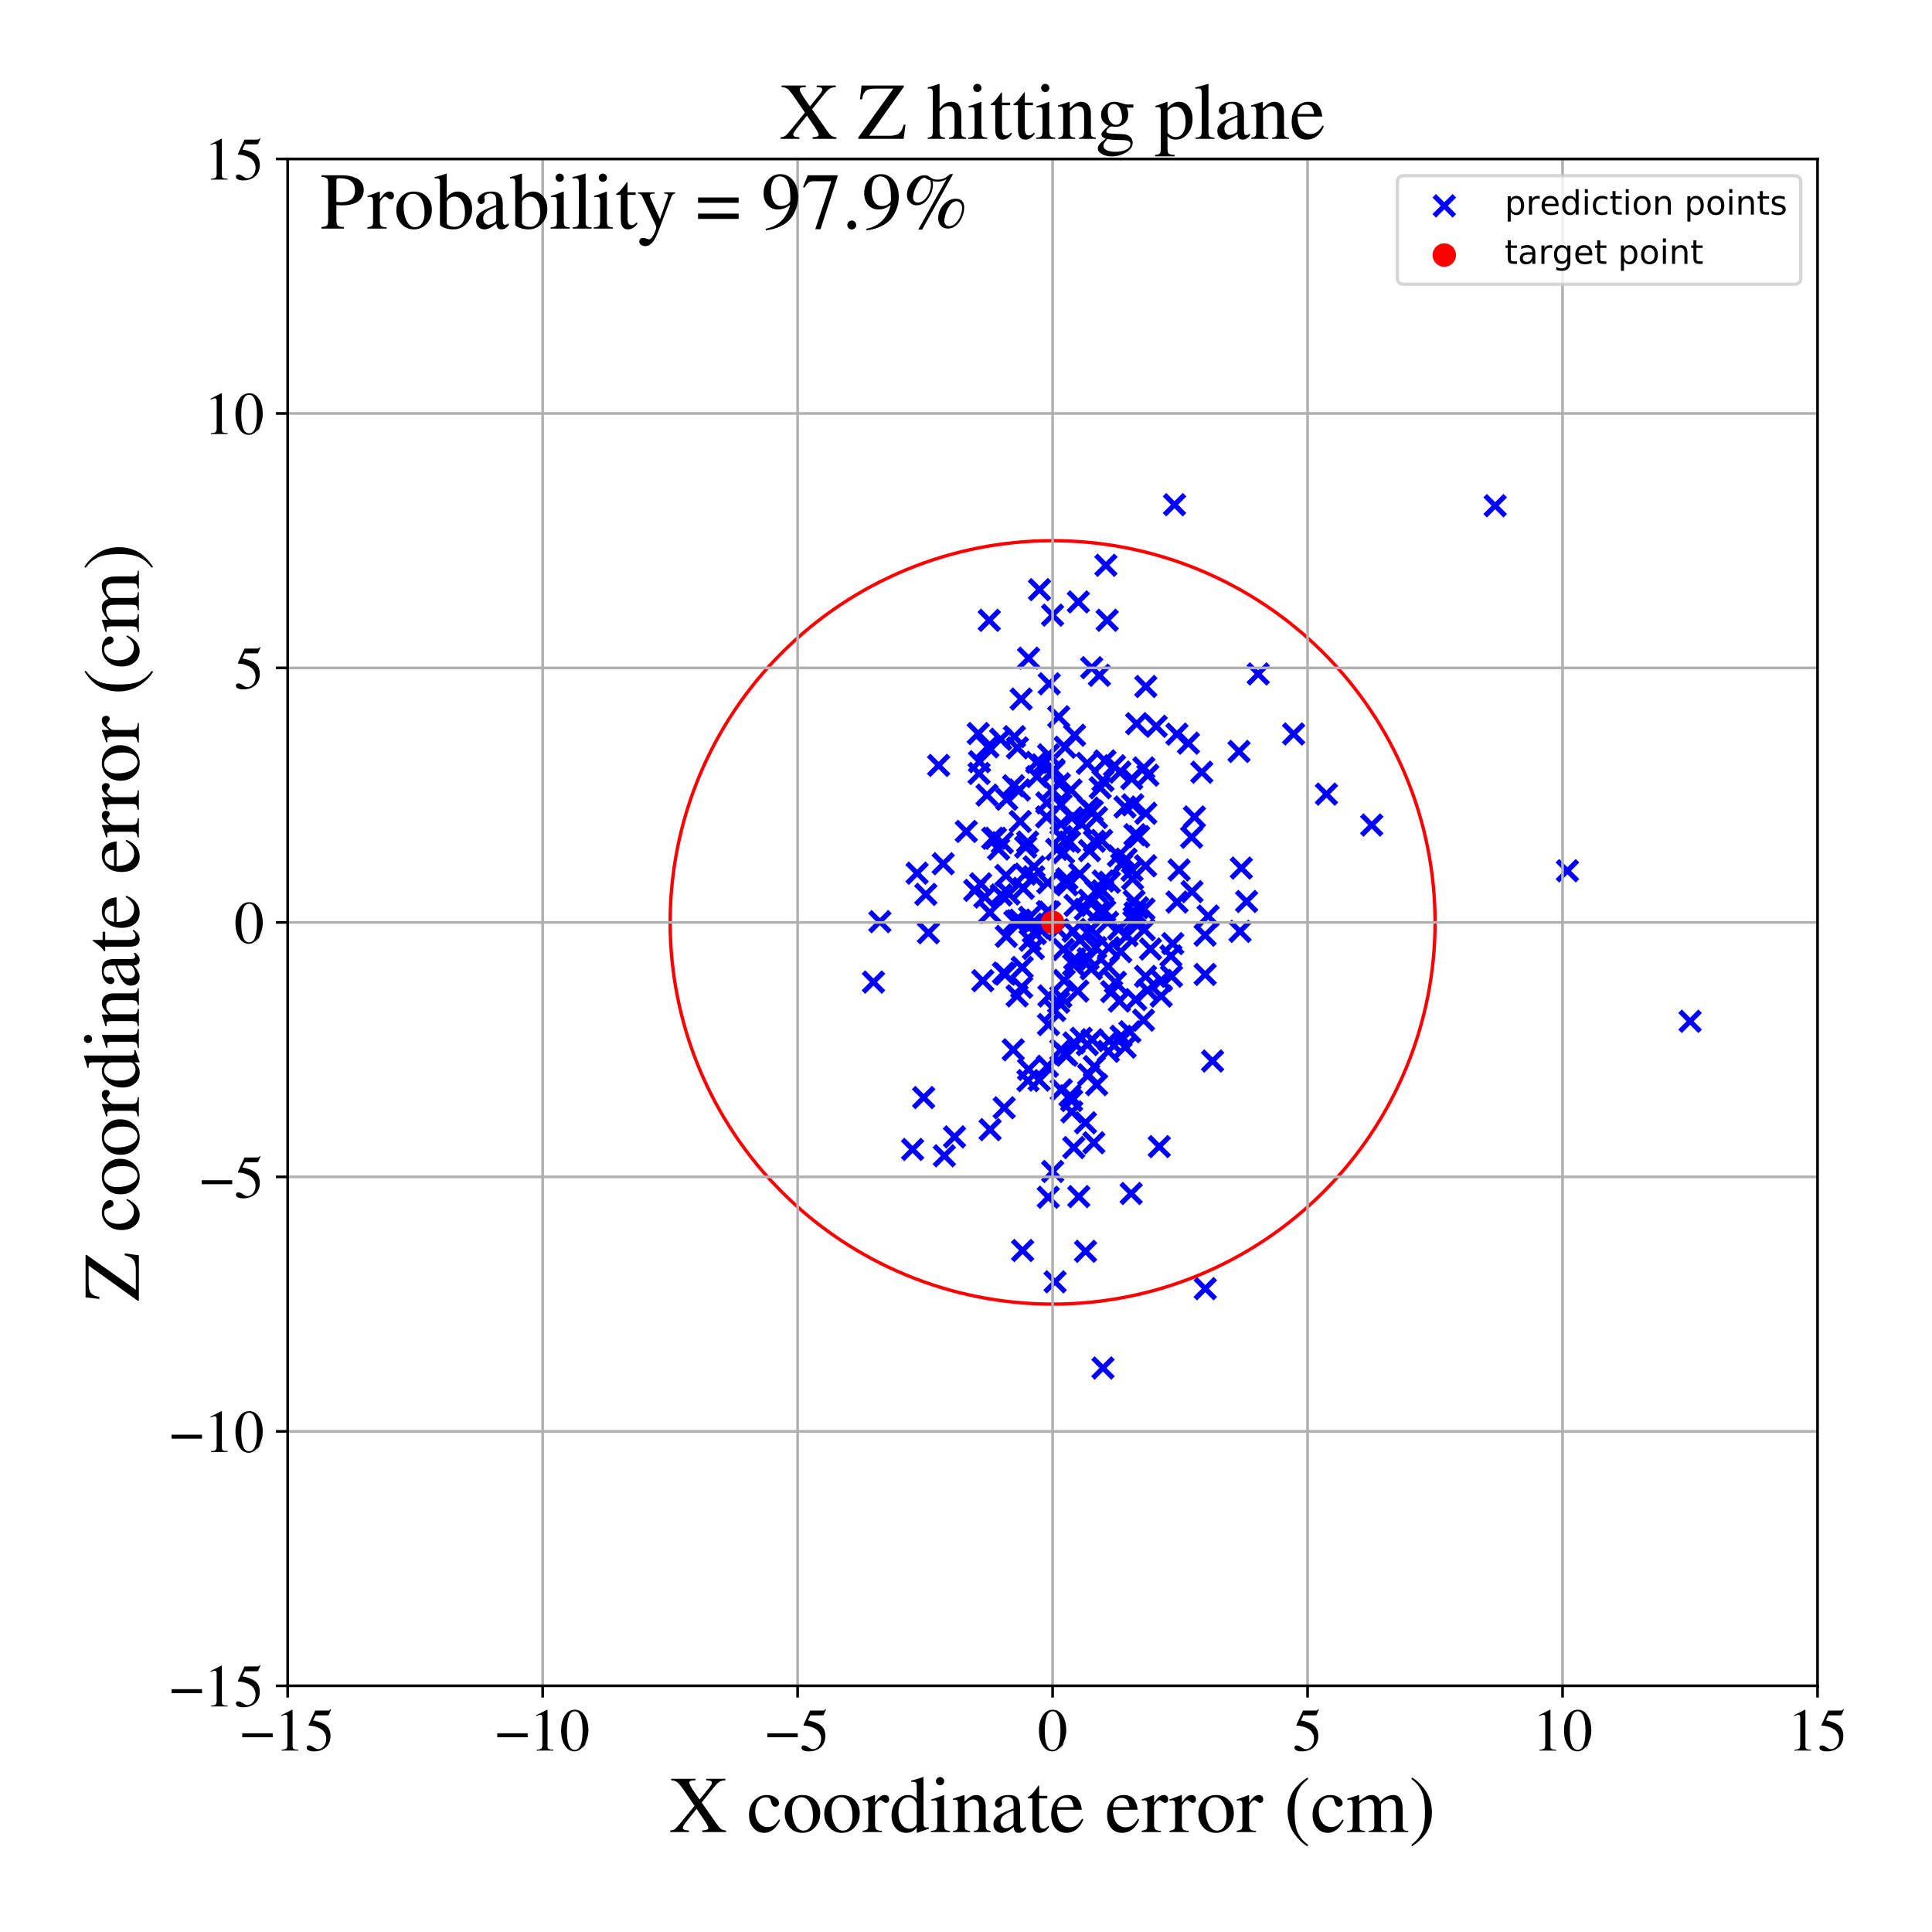<?xml version="1.0" encoding="utf-8" standalone="no"?>
<!DOCTYPE svg PUBLIC "-//W3C//DTD SVG 1.1//EN"
  "http://www.w3.org/Graphics/SVG/1.1/DTD/svg11.dtd">
<!-- Created with matplotlib (https://matplotlib.org/) -->
<svg height="576pt" version="1.1" viewBox="0 0 576 576" width="576pt" xmlns="http://www.w3.org/2000/svg" xmlns:xlink="http://www.w3.org/1999/xlink">
 <defs>
  <style type="text/css">
*{stroke-linecap:butt;stroke-linejoin:round;}
  </style>
 </defs>
 <g id="figure_1">
  <g id="patch_1">
   <path d="M 0 576 
L 576 576 
L 576 0 
L 0 0 
z
" style="fill:#ffffff;"/>
  </g>
  <g id="axes_1">
   <g id="patch_2">
    <path d="M 85.766 502.609 
L 541.875 502.609 
L 541.875 47.391 
L 85.766 47.391 
z
" style="fill:#ffffff;"/>
   </g>
   <g id="PathCollection_1">
    <defs>
     <path d="M -3 3 
L 3 -3 
M -3 -3 
L 3 3 
" id="m579dd1b1ca" style="stroke:#0000ff;stroke-width:1.5;"/>
    </defs>
    <g clip-path="url(#p4b2f41fef4)">
     <use style="fill:#0000ff;stroke:#0000ff;stroke-width:1.5;" x="291.649" xlink:href="#m579dd1b1ca" y="218.693"/>
     <use style="fill:#0000ff;stroke:#0000ff;stroke-width:1.5;" x="304.87" xlink:href="#m579dd1b1ca" y="372.818"/>
     <use style="fill:#0000ff;stroke:#0000ff;stroke-width:1.5;" x="445.765" xlink:href="#m579dd1b1ca" y="150.771"/>
     <use style="fill:#0000ff;stroke:#0000ff;stroke-width:1.5;" x="350.878" xlink:href="#m579dd1b1ca" y="218.881"/>
     <use style="fill:#0000ff;stroke:#0000ff;stroke-width:1.5;" x="349.643" xlink:href="#m579dd1b1ca" y="281.32"/>
     <use style="fill:#0000ff;stroke:#0000ff;stroke-width:1.5;" x="321.325" xlink:href="#m579dd1b1ca" y="295.474"/>
     <use style="fill:#0000ff;stroke:#0000ff;stroke-width:1.5;" x="317.523" xlink:href="#m579dd1b1ca" y="222.776"/>
     <use style="fill:#0000ff;stroke:#0000ff;stroke-width:1.5;" x="333.478" xlink:href="#m579dd1b1ca" y="277.031"/>
     <use style="fill:#0000ff;stroke:#0000ff;stroke-width:1.5;" x="262.323" xlink:href="#m579dd1b1ca" y="274.783"/>
     <use style="fill:#0000ff;stroke:#0000ff;stroke-width:1.5;" x="359.274" xlink:href="#m579dd1b1ca" y="278.813"/>
     <use style="fill:#0000ff;stroke:#0000ff;stroke-width:1.5;" x="275.376" xlink:href="#m579dd1b1ca" y="327.223"/>
     <use style="fill:#0000ff;stroke:#0000ff;stroke-width:1.5;" x="304.159" xlink:href="#m579dd1b1ca" y="244.92"/>
     <use style="fill:#0000ff;stroke:#0000ff;stroke-width:1.5;" x="306.653" xlink:href="#m579dd1b1ca" y="196.23"/>
     <use style="fill:#0000ff;stroke:#0000ff;stroke-width:1.5;" x="467.31" xlink:href="#m579dd1b1ca" y="259.612"/>
     <use style="fill:#0000ff;stroke:#0000ff;stroke-width:1.5;" x="369.698" xlink:href="#m579dd1b1ca" y="277.674"/>
     <use style="fill:#0000ff;stroke:#0000ff;stroke-width:1.5;" x="295.114" xlink:href="#m579dd1b1ca" y="272.054"/>
     <use style="fill:#0000ff;stroke:#0000ff;stroke-width:1.5;" x="319.954" xlink:href="#m579dd1b1ca" y="277.605"/>
     <use style="fill:#0000ff;stroke:#0000ff;stroke-width:1.5;" x="296.78" xlink:href="#m579dd1b1ca" y="249.917"/>
     <use style="fill:#0000ff;stroke:#0000ff;stroke-width:1.5;" x="324.407" xlink:href="#m579dd1b1ca" y="285.815"/>
     <use style="fill:#0000ff;stroke:#0000ff;stroke-width:1.5;" x="333.716" xlink:href="#m579dd1b1ca" y="298.465"/>
     <use style="fill:#0000ff;stroke:#0000ff;stroke-width:1.5;" x="408.969" xlink:href="#m579dd1b1ca" y="245.972"/>
     <use style="fill:#0000ff;stroke:#0000ff;stroke-width:1.5;" x="316.343" xlink:href="#m579dd1b1ca" y="239.914"/>
     <use style="fill:#0000ff;stroke:#0000ff;stroke-width:1.5;" x="308.072" xlink:href="#m579dd1b1ca" y="282.779"/>
     <use style="fill:#0000ff;stroke:#0000ff;stroke-width:1.5;" x="313.838" xlink:href="#m579dd1b1ca" y="349.254"/>
     <use style="fill:#0000ff;stroke:#0000ff;stroke-width:1.5;" x="290.595" xlink:href="#m579dd1b1ca" y="265.447"/>
     <use style="fill:#0000ff;stroke:#0000ff;stroke-width:1.5;" x="305.642" xlink:href="#m579dd1b1ca" y="260.605"/>
     <use style="fill:#0000ff;stroke:#0000ff;stroke-width:1.5;" x="341.524" xlink:href="#m579dd1b1ca" y="291.092"/>
     <use style="fill:#0000ff;stroke:#0000ff;stroke-width:1.5;" x="316.376" xlink:href="#m579dd1b1ca" y="249.385"/>
     <use style="fill:#0000ff;stroke:#0000ff;stroke-width:1.5;" x="302.174" xlink:href="#m579dd1b1ca" y="234.258"/>
     <use style="fill:#0000ff;stroke:#0000ff;stroke-width:1.5;" x="356.107" xlink:href="#m579dd1b1ca" y="243.553"/>
     <use style="fill:#0000ff;stroke:#0000ff;stroke-width:1.5;" x="316.258" xlink:href="#m579dd1b1ca" y="297.169"/>
     <use style="fill:#0000ff;stroke:#0000ff;stroke-width:1.5;" x="338.894" xlink:href="#m579dd1b1ca" y="274.007"/>
     <use style="fill:#0000ff;stroke:#0000ff;stroke-width:1.5;" x="375.118" xlink:href="#m579dd1b1ca" y="200.925"/>
     <use style="fill:#0000ff;stroke:#0000ff;stroke-width:1.5;" x="303.335" xlink:href="#m579dd1b1ca" y="222.957"/>
     <use style="fill:#0000ff;stroke:#0000ff;stroke-width:1.5;" x="324.178" xlink:href="#m579dd1b1ca" y="311.434"/>
     <use style="fill:#0000ff;stroke:#0000ff;stroke-width:1.5;" x="335.392" xlink:href="#m579dd1b1ca" y="240.6"/>
     <use style="fill:#0000ff;stroke:#0000ff;stroke-width:1.5;" x="318.868" xlink:href="#m579dd1b1ca" y="251.034"/>
     <use style="fill:#0000ff;stroke:#0000ff;stroke-width:1.5;" x="316.274" xlink:href="#m579dd1b1ca" y="312.998"/>
     <use style="fill:#0000ff;stroke:#0000ff;stroke-width:1.5;" x="309.16" xlink:href="#m579dd1b1ca" y="231.52"/>
     <use style="fill:#0000ff;stroke:#0000ff;stroke-width:1.5;" x="294.528" xlink:href="#m579dd1b1ca" y="222.656"/>
     <use style="fill:#0000ff;stroke:#0000ff;stroke-width:1.5;" x="325.604" xlink:href="#m579dd1b1ca" y="309.974"/>
     <use style="fill:#0000ff;stroke:#0000ff;stroke-width:1.5;" x="325.383" xlink:href="#m579dd1b1ca" y="277.081"/>
     <use style="fill:#0000ff;stroke:#0000ff;stroke-width:1.5;" x="328.835" xlink:href="#m579dd1b1ca" y="232.715"/>
     <use style="fill:#0000ff;stroke:#0000ff;stroke-width:1.5;" x="284.577" xlink:href="#m579dd1b1ca" y="338.945"/>
     <use style="fill:#0000ff;stroke:#0000ff;stroke-width:1.5;" x="326.26" xlink:href="#m579dd1b1ca" y="317.975"/>
     <use style="fill:#0000ff;stroke:#0000ff;stroke-width:1.5;" x="344.697" xlink:href="#m579dd1b1ca" y="216.524"/>
     <use style="fill:#0000ff;stroke:#0000ff;stroke-width:1.5;" x="328.011" xlink:href="#m579dd1b1ca" y="234.858"/>
     <use style="fill:#0000ff;stroke:#0000ff;stroke-width:1.5;" x="309.82" xlink:href="#m579dd1b1ca" y="322.018"/>
     <use style="fill:#0000ff;stroke:#0000ff;stroke-width:1.5;" x="354.315" xlink:href="#m579dd1b1ca" y="221.564"/>
     <use style="fill:#0000ff;stroke:#0000ff;stroke-width:1.5;" x="310.748" xlink:href="#m579dd1b1ca" y="228.04"/>
     <use style="fill:#0000ff;stroke:#0000ff;stroke-width:1.5;" x="302.547" xlink:href="#m579dd1b1ca" y="274.742"/>
     <use style="fill:#0000ff;stroke:#0000ff;stroke-width:1.5;" x="329.7" xlink:href="#m579dd1b1ca" y="168.532"/>
     <use style="fill:#0000ff;stroke:#0000ff;stroke-width:1.5;" x="330.679" xlink:href="#m579dd1b1ca" y="310.257"/>
     <use style="fill:#0000ff;stroke:#0000ff;stroke-width:1.5;" x="346.216" xlink:href="#m579dd1b1ca" y="292.306"/>
     <use style="fill:#0000ff;stroke:#0000ff;stroke-width:1.5;" x="300.816" xlink:href="#m579dd1b1ca" y="266.537"/>
     <use style="fill:#0000ff;stroke:#0000ff;stroke-width:1.5;" x="292.019" xlink:href="#m579dd1b1ca" y="227.089"/>
     <use style="fill:#0000ff;stroke:#0000ff;stroke-width:1.5;" x="369.397" xlink:href="#m579dd1b1ca" y="224.03"/>
     <use style="fill:#0000ff;stroke:#0000ff;stroke-width:1.5;" x="338.111" xlink:href="#m579dd1b1ca" y="268.666"/>
     <use style="fill:#0000ff;stroke:#0000ff;stroke-width:1.5;" x="276.02" xlink:href="#m579dd1b1ca" y="266.649"/>
     <use style="fill:#0000ff;stroke:#0000ff;stroke-width:1.5;" x="319.541" xlink:href="#m579dd1b1ca" y="331.495"/>
     <use style="fill:#0000ff;stroke:#0000ff;stroke-width:1.5;" x="341.011" xlink:href="#m579dd1b1ca" y="228.946"/>
     <use style="fill:#0000ff;stroke:#0000ff;stroke-width:1.5;" x="298.825" xlink:href="#m579dd1b1ca" y="251.234"/>
     <use style="fill:#0000ff;stroke:#0000ff;stroke-width:1.5;" x="307.565" xlink:href="#m579dd1b1ca" y="275.509"/>
     <use style="fill:#0000ff;stroke:#0000ff;stroke-width:1.5;" x="297.722" xlink:href="#m579dd1b1ca" y="253.136"/>
     <use style="fill:#0000ff;stroke:#0000ff;stroke-width:1.5;" x="335.999" xlink:href="#m579dd1b1ca" y="278.919"/>
     <use style="fill:#0000ff;stroke:#0000ff;stroke-width:1.5;" x="330.091" xlink:href="#m579dd1b1ca" y="184.924"/>
     <use style="fill:#0000ff;stroke:#0000ff;stroke-width:1.5;" x="324.551" xlink:href="#m579dd1b1ca" y="320.419"/>
     <use style="fill:#0000ff;stroke:#0000ff;stroke-width:1.5;" x="315.852" xlink:href="#m579dd1b1ca" y="233.684"/>
     <use style="fill:#0000ff;stroke:#0000ff;stroke-width:1.5;" x="306.375" xlink:href="#m579dd1b1ca" y="251.043"/>
     <use style="fill:#0000ff;stroke:#0000ff;stroke-width:1.5;" x="320.175" xlink:href="#m579dd1b1ca" y="310.936"/>
     <use style="fill:#0000ff;stroke:#0000ff;stroke-width:1.5;" x="306.655" xlink:href="#m579dd1b1ca" y="318.828"/>
     <use style="fill:#0000ff;stroke:#0000ff;stroke-width:1.5;" x="298.331" xlink:href="#m579dd1b1ca" y="220.414"/>
     <use style="fill:#0000ff;stroke:#0000ff;stroke-width:1.5;" x="350.911" xlink:href="#m579dd1b1ca" y="268.926"/>
     <use style="fill:#0000ff;stroke:#0000ff;stroke-width:1.5;" x="341.057" xlink:href="#m579dd1b1ca" y="271.038"/>
     <use style="fill:#0000ff;stroke:#0000ff;stroke-width:1.5;" x="326.111" xlink:href="#m579dd1b1ca" y="340.7"/>
     <use style="fill:#0000ff;stroke:#0000ff;stroke-width:1.5;" x="325.651" xlink:href="#m579dd1b1ca" y="241.821"/>
     <use style="fill:#0000ff;stroke:#0000ff;stroke-width:1.5;" x="341.603" xlink:href="#m579dd1b1ca" y="204.663"/>
     <use style="fill:#0000ff;stroke:#0000ff;stroke-width:1.5;" x="326.912" xlink:href="#m579dd1b1ca" y="243.749"/>
     <use style="fill:#0000ff;stroke:#0000ff;stroke-width:1.5;" x="281.208" xlink:href="#m579dd1b1ca" y="257.506"/>
     <use style="fill:#0000ff;stroke:#0000ff;stroke-width:1.5;" x="316.415" xlink:href="#m579dd1b1ca" y="324.903"/>
     <use style="fill:#0000ff;stroke:#0000ff;stroke-width:1.5;" x="303.156" xlink:href="#m579dd1b1ca" y="274.519"/>
     <use style="fill:#0000ff;stroke:#0000ff;stroke-width:1.5;" x="340.922" xlink:href="#m579dd1b1ca" y="304.148"/>
     <use style="fill:#0000ff;stroke:#0000ff;stroke-width:1.5;" x="304.045" xlink:href="#m579dd1b1ca" y="274.318"/>
     <use style="fill:#0000ff;stroke:#0000ff;stroke-width:1.5;" x="350.163" xlink:href="#m579dd1b1ca" y="150.471"/>
     <use style="fill:#0000ff;stroke:#0000ff;stroke-width:1.5;" x="371.659" xlink:href="#m579dd1b1ca" y="268.758"/>
     <use style="fill:#0000ff;stroke:#0000ff;stroke-width:1.5;" x="325.474" xlink:href="#m579dd1b1ca" y="199.058"/>
     <use style="fill:#0000ff;stroke:#0000ff;stroke-width:1.5;" x="318.067" xlink:href="#m579dd1b1ca" y="261.998"/>
     <use style="fill:#0000ff;stroke:#0000ff;stroke-width:1.5;" x="303.23" xlink:href="#m579dd1b1ca" y="296.903"/>
     <use style="fill:#0000ff;stroke:#0000ff;stroke-width:1.5;" x="324.707" xlink:href="#m579dd1b1ca" y="268.415"/>
     <use style="fill:#0000ff;stroke:#0000ff;stroke-width:1.5;" x="327.766" xlink:href="#m579dd1b1ca" y="201.331"/>
     <use style="fill:#0000ff;stroke:#0000ff;stroke-width:1.5;" x="294.935" xlink:href="#m579dd1b1ca" y="184.942"/>
     <use style="fill:#0000ff;stroke:#0000ff;stroke-width:1.5;" x="312.521" xlink:href="#m579dd1b1ca" y="356.94"/>
     <use style="fill:#0000ff;stroke:#0000ff;stroke-width:1.5;" x="272.074" xlink:href="#m579dd1b1ca" y="342.686"/>
     <use style="fill:#0000ff;stroke:#0000ff;stroke-width:1.5;" x="312.247" xlink:href="#m579dd1b1ca" y="271.786"/>
     <use style="fill:#0000ff;stroke:#0000ff;stroke-width:1.5;" x="312.709" xlink:href="#m579dd1b1ca" y="296.932"/>
     <use style="fill:#0000ff;stroke:#0000ff;stroke-width:1.5;" x="341.141" xlink:href="#m579dd1b1ca" y="277.19"/>
     <use style="fill:#0000ff;stroke:#0000ff;stroke-width:1.5;" x="503.875" xlink:href="#m579dd1b1ca" y="304.48"/>
     <use style="fill:#0000ff;stroke:#0000ff;stroke-width:1.5;" x="325.344" xlink:href="#m579dd1b1ca" y="288.841"/>
     <use style="fill:#0000ff;stroke:#0000ff;stroke-width:1.5;" x="341.527" xlink:href="#m579dd1b1ca" y="258.127"/>
     <use style="fill:#0000ff;stroke:#0000ff;stroke-width:1.5;" x="329.42" xlink:href="#m579dd1b1ca" y="226.851"/>
     <use style="fill:#0000ff;stroke:#0000ff;stroke-width:1.5;" x="326.95" xlink:href="#m579dd1b1ca" y="323.373"/>
     <use style="fill:#0000ff;stroke:#0000ff;stroke-width:1.5;" x="334.222" xlink:href="#m579dd1b1ca" y="308.953"/>
     <use style="fill:#0000ff;stroke:#0000ff;stroke-width:1.5;" x="326.284" xlink:href="#m579dd1b1ca" y="250.805"/>
     <use style="fill:#0000ff;stroke:#0000ff;stroke-width:1.5;" x="326.736" xlink:href="#m579dd1b1ca" y="265.721"/>
     <use style="fill:#0000ff;stroke:#0000ff;stroke-width:1.5;" x="327.681" xlink:href="#m579dd1b1ca" y="271.691"/>
     <use style="fill:#0000ff;stroke:#0000ff;stroke-width:1.5;" x="328.752" xlink:href="#m579dd1b1ca" y="265.594"/>
     <use style="fill:#0000ff;stroke:#0000ff;stroke-width:1.5;" x="385.665" xlink:href="#m579dd1b1ca" y="218.823"/>
     <use style="fill:#0000ff;stroke:#0000ff;stroke-width:1.5;" x="309.656" xlink:href="#m579dd1b1ca" y="276.601"/>
     <use style="fill:#0000ff;stroke:#0000ff;stroke-width:1.5;" x="295.967" xlink:href="#m579dd1b1ca" y="249.916"/>
     <use style="fill:#0000ff;stroke:#0000ff;stroke-width:1.5;" x="351.531" xlink:href="#m579dd1b1ca" y="259.374"/>
     <use style="fill:#0000ff;stroke:#0000ff;stroke-width:1.5;" x="312.597" xlink:href="#m579dd1b1ca" y="305.459"/>
     <use style="fill:#0000ff;stroke:#0000ff;stroke-width:1.5;" x="315.618" xlink:href="#m579dd1b1ca" y="298.817"/>
     <use style="fill:#0000ff;stroke:#0000ff;stroke-width:1.5;" x="314.17" xlink:href="#m579dd1b1ca" y="229.908"/>
     <use style="fill:#0000ff;stroke:#0000ff;stroke-width:1.5;" x="336.863" xlink:href="#m579dd1b1ca" y="307.593"/>
     <use style="fill:#0000ff;stroke:#0000ff;stroke-width:1.5;" x="334.422" xlink:href="#m579dd1b1ca" y="257.719"/>
     <use style="fill:#0000ff;stroke:#0000ff;stroke-width:1.5;" x="300.128" xlink:href="#m579dd1b1ca" y="238.289"/>
     <use style="fill:#0000ff;stroke:#0000ff;stroke-width:1.5;" x="293.001" xlink:href="#m579dd1b1ca" y="292.379"/>
     <use style="fill:#0000ff;stroke:#0000ff;stroke-width:1.5;" x="324.249" xlink:href="#m579dd1b1ca" y="278.058"/>
     <use style="fill:#0000ff;stroke:#0000ff;stroke-width:1.5;" x="332.265" xlink:href="#m579dd1b1ca" y="228.3"/>
     <use style="fill:#0000ff;stroke:#0000ff;stroke-width:1.5;" x="334.133" xlink:href="#m579dd1b1ca" y="283.71"/>
     <use style="fill:#0000ff;stroke:#0000ff;stroke-width:1.5;" x="338.422" xlink:href="#m579dd1b1ca" y="272.131"/>
     <use style="fill:#0000ff;stroke:#0000ff;stroke-width:1.5;" x="320.512" xlink:href="#m579dd1b1ca" y="269.929"/>
     <use style="fill:#0000ff;stroke:#0000ff;stroke-width:1.5;" x="322.362" xlink:href="#m579dd1b1ca" y="309.547"/>
     <use style="fill:#0000ff;stroke:#0000ff;stroke-width:1.5;" x="330.397" xlink:href="#m579dd1b1ca" y="288.125"/>
     <use style="fill:#0000ff;stroke:#0000ff;stroke-width:1.5;" x="337.496" xlink:href="#m579dd1b1ca" y="259.492"/>
     <use style="fill:#0000ff;stroke:#0000ff;stroke-width:1.5;" x="338.061" xlink:href="#m579dd1b1ca" y="274.758"/>
     <use style="fill:#0000ff;stroke:#0000ff;stroke-width:1.5;" x="346.19" xlink:href="#m579dd1b1ca" y="296.964"/>
     <use style="fill:#0000ff;stroke:#0000ff;stroke-width:1.5;" x="315.637" xlink:href="#m579dd1b1ca" y="213.697"/>
     <use style="fill:#0000ff;stroke:#0000ff;stroke-width:1.5;" x="308.289" xlink:href="#m579dd1b1ca" y="258.425"/>
     <use style="fill:#0000ff;stroke:#0000ff;stroke-width:1.5;" x="306.95" xlink:href="#m579dd1b1ca" y="273.482"/>
     <use style="fill:#0000ff;stroke:#0000ff;stroke-width:1.5;" x="312.099" xlink:href="#m579dd1b1ca" y="239.364"/>
     <use style="fill:#0000ff;stroke:#0000ff;stroke-width:1.5;" x="303.898" xlink:href="#m579dd1b1ca" y="235.505"/>
     <use style="fill:#0000ff;stroke:#0000ff;stroke-width:1.5;" x="349.087" xlink:href="#m579dd1b1ca" y="284.996"/>
     <use style="fill:#0000ff;stroke:#0000ff;stroke-width:1.5;" x="309.069" xlink:href="#m579dd1b1ca" y="227.282"/>
     <use style="fill:#0000ff;stroke:#0000ff;stroke-width:1.5;" x="342.13" xlink:href="#m579dd1b1ca" y="295.247"/>
     <use style="fill:#0000ff;stroke:#0000ff;stroke-width:1.5;" x="359.293" xlink:href="#m579dd1b1ca" y="290.516"/>
     <use style="fill:#0000ff;stroke:#0000ff;stroke-width:1.5;" x="315.47" xlink:href="#m579dd1b1ca" y="277.181"/>
     <use style="fill:#0000ff;stroke:#0000ff;stroke-width:1.5;" x="323.576" xlink:href="#m579dd1b1ca" y="271.091"/>
     <use style="fill:#0000ff;stroke:#0000ff;stroke-width:1.5;" x="330.428" xlink:href="#m579dd1b1ca" y="313.438"/>
     <use style="fill:#0000ff;stroke:#0000ff;stroke-width:1.5;" x="358.292" xlink:href="#m579dd1b1ca" y="230.224"/>
     <use style="fill:#0000ff;stroke:#0000ff;stroke-width:1.5;" x="328.448" xlink:href="#m579dd1b1ca" y="250.545"/>
     <use style="fill:#0000ff;stroke:#0000ff;stroke-width:1.5;" x="312.392" xlink:href="#m579dd1b1ca" y="263.179"/>
     <use style="fill:#0000ff;stroke:#0000ff;stroke-width:1.5;" x="292.363" xlink:href="#m579dd1b1ca" y="263.489"/>
     <use style="fill:#0000ff;stroke:#0000ff;stroke-width:1.5;" x="302.44" xlink:href="#m579dd1b1ca" y="219.619"/>
     <use style="fill:#0000ff;stroke:#0000ff;stroke-width:1.5;" x="300.013" xlink:href="#m579dd1b1ca" y="279.17"/>
     <use style="fill:#0000ff;stroke:#0000ff;stroke-width:1.5;" x="330.21" xlink:href="#m579dd1b1ca" y="274.979"/>
     <use style="fill:#0000ff;stroke:#0000ff;stroke-width:1.5;" x="332.536" xlink:href="#m579dd1b1ca" y="292.859"/>
     <use style="fill:#0000ff;stroke:#0000ff;stroke-width:1.5;" x="309.912" xlink:href="#m579dd1b1ca" y="175.802"/>
     <use style="fill:#0000ff;stroke:#0000ff;stroke-width:1.5;" x="370.085" xlink:href="#m579dd1b1ca" y="258.802"/>
     <use style="fill:#0000ff;stroke:#0000ff;stroke-width:1.5;" x="315.028" xlink:href="#m579dd1b1ca" y="253.217"/>
     <use style="fill:#0000ff;stroke:#0000ff;stroke-width:1.5;" x="304.761" xlink:href="#m579dd1b1ca" y="288.421"/>
     <use style="fill:#0000ff;stroke:#0000ff;stroke-width:1.5;" x="338.594" xlink:href="#m579dd1b1ca" y="298.01"/>
     <use style="fill:#0000ff;stroke:#0000ff;stroke-width:1.5;" x="319.295" xlink:href="#m579dd1b1ca" y="235.536"/>
     <use style="fill:#0000ff;stroke:#0000ff;stroke-width:1.5;" x="349.266" xlink:href="#m579dd1b1ca" y="291.052"/>
     <use style="fill:#0000ff;stroke:#0000ff;stroke-width:1.5;" x="337.41" xlink:href="#m579dd1b1ca" y="232.129"/>
     <use style="fill:#0000ff;stroke:#0000ff;stroke-width:1.5;" x="333.897" xlink:href="#m579dd1b1ca" y="230.202"/>
     <use style="fill:#0000ff;stroke:#0000ff;stroke-width:1.5;" x="314.558" xlink:href="#m579dd1b1ca" y="382.152"/>
     <use style="fill:#0000ff;stroke:#0000ff;stroke-width:1.5;" x="307.101" xlink:href="#m579dd1b1ca" y="280.323"/>
     <use style="fill:#0000ff;stroke:#0000ff;stroke-width:1.5;" x="305.079" xlink:href="#m579dd1b1ca" y="264.845"/>
     <use style="fill:#0000ff;stroke:#0000ff;stroke-width:1.5;" x="314.229" xlink:href="#m579dd1b1ca" y="229.463"/>
     <use style="fill:#0000ff;stroke:#0000ff;stroke-width:1.5;" x="273.422" xlink:href="#m579dd1b1ca" y="260.329"/>
     <use style="fill:#0000ff;stroke:#0000ff;stroke-width:1.5;" x="343.004" xlink:href="#m579dd1b1ca" y="282.941"/>
     <use style="fill:#0000ff;stroke:#0000ff;stroke-width:1.5;" x="317.265" xlink:href="#m579dd1b1ca" y="292.3"/>
     <use style="fill:#0000ff;stroke:#0000ff;stroke-width:1.5;" x="298.489" xlink:href="#m579dd1b1ca" y="266.812"/>
     <use style="fill:#0000ff;stroke:#0000ff;stroke-width:1.5;" x="305.789" xlink:href="#m579dd1b1ca" y="252.538"/>
     <use style="fill:#0000ff;stroke:#0000ff;stroke-width:1.5;" x="339.183" xlink:href="#m579dd1b1ca" y="270.617"/>
     <use style="fill:#0000ff;stroke:#0000ff;stroke-width:1.5;" x="355.379" xlink:href="#m579dd1b1ca" y="265.832"/>
     <use style="fill:#0000ff;stroke:#0000ff;stroke-width:1.5;" x="324.15" xlink:href="#m579dd1b1ca" y="227.579"/>
     <use style="fill:#0000ff;stroke:#0000ff;stroke-width:1.5;" x="299.385" xlink:href="#m579dd1b1ca" y="330.276"/>
     <use style="fill:#0000ff;stroke:#0000ff;stroke-width:1.5;" x="279.836" xlink:href="#m579dd1b1ca" y="228.193"/>
     <use style="fill:#0000ff;stroke:#0000ff;stroke-width:1.5;" x="395.457" xlink:href="#m579dd1b1ca" y="236.753"/>
     <use style="fill:#0000ff;stroke:#0000ff;stroke-width:1.5;" x="360.176" xlink:href="#m579dd1b1ca" y="273.104"/>
     <use style="fill:#0000ff;stroke:#0000ff;stroke-width:1.5;" x="324.457" xlink:href="#m579dd1b1ca" y="240.936"/>
     <use style="fill:#0000ff;stroke:#0000ff;stroke-width:1.5;" x="312.272" xlink:href="#m579dd1b1ca" y="317.887"/>
     <use style="fill:#0000ff;stroke:#0000ff;stroke-width:1.5;" x="322.361" xlink:href="#m579dd1b1ca" y="245.555"/>
     <use style="fill:#0000ff;stroke:#0000ff;stroke-width:1.5;" x="288.084" xlink:href="#m579dd1b1ca" y="247.884"/>
     <use style="fill:#0000ff;stroke:#0000ff;stroke-width:1.5;" x="299.919" xlink:href="#m579dd1b1ca" y="261.006"/>
     <use style="fill:#0000ff;stroke:#0000ff;stroke-width:1.5;" x="314.461" xlink:href="#m579dd1b1ca" y="301.263"/>
     <use style="fill:#0000ff;stroke:#0000ff;stroke-width:1.5;" x="316.302" xlink:href="#m579dd1b1ca" y="245.683"/>
     <use style="fill:#0000ff;stroke:#0000ff;stroke-width:1.5;" x="320.367" xlink:href="#m579dd1b1ca" y="219.199"/>
     <use style="fill:#0000ff;stroke:#0000ff;stroke-width:1.5;" x="329.348" xlink:href="#m579dd1b1ca" y="271.645"/>
     <use style="fill:#0000ff;stroke:#0000ff;stroke-width:1.5;" x="321.496" xlink:href="#m579dd1b1ca" y="179.453"/>
     <use style="fill:#0000ff;stroke:#0000ff;stroke-width:1.5;" x="324.829" xlink:href="#m579dd1b1ca" y="253.607"/>
     <use style="fill:#0000ff;stroke:#0000ff;stroke-width:1.5;" x="323.634" xlink:href="#m579dd1b1ca" y="373.054"/>
     <use style="fill:#0000ff;stroke:#0000ff;stroke-width:1.5;" x="355.256" xlink:href="#m579dd1b1ca" y="249.606"/>
     <use style="fill:#0000ff;stroke:#0000ff;stroke-width:1.5;" x="306.474" xlink:href="#m579dd1b1ca" y="322.166"/>
     <use style="fill:#0000ff;stroke:#0000ff;stroke-width:1.5;" x="312.607" xlink:href="#m579dd1b1ca" y="225.031"/>
     <use style="fill:#0000ff;stroke:#0000ff;stroke-width:1.5;" x="318.086" xlink:href="#m579dd1b1ca" y="263.798"/>
     <use style="fill:#0000ff;stroke:#0000ff;stroke-width:1.5;" x="308.665" xlink:href="#m579dd1b1ca" y="278.343"/>
     <use style="fill:#0000ff;stroke:#0000ff;stroke-width:1.5;" x="328.829" xlink:href="#m579dd1b1ca" y="407.849"/>
     <use style="fill:#0000ff;stroke:#0000ff;stroke-width:1.5;" x="345.62" xlink:href="#m579dd1b1ca" y="341.836"/>
     <use style="fill:#0000ff;stroke:#0000ff;stroke-width:1.5;" x="326.676" xlink:href="#m579dd1b1ca" y="282.489"/>
     <use style="fill:#0000ff;stroke:#0000ff;stroke-width:1.5;" x="319.012" xlink:href="#m579dd1b1ca" y="326.688"/>
     <use style="fill:#0000ff;stroke:#0000ff;stroke-width:1.5;" x="276.79" xlink:href="#m579dd1b1ca" y="278.092"/>
     <use style="fill:#0000ff;stroke:#0000ff;stroke-width:1.5;" x="320.133" xlink:href="#m579dd1b1ca" y="342.132"/>
     <use style="fill:#0000ff;stroke:#0000ff;stroke-width:1.5;" x="338.873" xlink:href="#m579dd1b1ca" y="215.757"/>
     <use style="fill:#0000ff;stroke:#0000ff;stroke-width:1.5;" x="359.334" xlink:href="#m579dd1b1ca" y="384.196"/>
     <use style="fill:#0000ff;stroke:#0000ff;stroke-width:1.5;" x="319.494" xlink:href="#m579dd1b1ca" y="328.105"/>
     <use style="fill:#0000ff;stroke:#0000ff;stroke-width:1.5;" x="339.487" xlink:href="#m579dd1b1ca" y="249.405"/>
     <use style="fill:#0000ff;stroke:#0000ff;stroke-width:1.5;" x="341.61" xlink:href="#m579dd1b1ca" y="242.473"/>
     <use style="fill:#0000ff;stroke:#0000ff;stroke-width:1.5;" x="319.548" xlink:href="#m579dd1b1ca" y="243.791"/>
     <use style="fill:#0000ff;stroke:#0000ff;stroke-width:1.5;" x="328.899" xlink:href="#m579dd1b1ca" y="262.661"/>
     <use style="fill:#0000ff;stroke:#0000ff;stroke-width:1.5;" x="320.42" xlink:href="#m579dd1b1ca" y="285.887"/>
     <use style="fill:#0000ff;stroke:#0000ff;stroke-width:1.5;" x="333.443" xlink:href="#m579dd1b1ca" y="255.134"/>
     <use style="fill:#0000ff;stroke:#0000ff;stroke-width:1.5;" x="342.221" xlink:href="#m579dd1b1ca" y="231.115"/>
     <use style="fill:#0000ff;stroke:#0000ff;stroke-width:1.5;" x="281.55" xlink:href="#m579dd1b1ca" y="344.584"/>
     <use style="fill:#0000ff;stroke:#0000ff;stroke-width:1.5;" x="321.995" xlink:href="#m579dd1b1ca" y="280.295"/>
     <use style="fill:#0000ff;stroke:#0000ff;stroke-width:1.5;" x="291.89" xlink:href="#m579dd1b1ca" y="230.596"/>
     <use style="fill:#0000ff;stroke:#0000ff;stroke-width:1.5;" x="302.075" xlink:href="#m579dd1b1ca" y="312.99"/>
     <use style="fill:#0000ff;stroke:#0000ff;stroke-width:1.5;" x="317.413" xlink:href="#m579dd1b1ca" y="314.195"/>
     <use style="fill:#0000ff;stroke:#0000ff;stroke-width:1.5;" x="317.534" xlink:href="#m579dd1b1ca" y="250.741"/>
     <use style="fill:#0000ff;stroke:#0000ff;stroke-width:1.5;" x="330.581" xlink:href="#m579dd1b1ca" y="282.549"/>
     <use style="fill:#0000ff;stroke:#0000ff;stroke-width:1.5;" x="260.41" xlink:href="#m579dd1b1ca" y="292.793"/>
     <use style="fill:#0000ff;stroke:#0000ff;stroke-width:1.5;" x="337.661" xlink:href="#m579dd1b1ca" y="261.999"/>
     <use style="fill:#0000ff;stroke:#0000ff;stroke-width:1.5;" x="318.03" xlink:href="#m579dd1b1ca" y="314.589"/>
     <use style="fill:#0000ff;stroke:#0000ff;stroke-width:1.5;" x="312.901" xlink:href="#m579dd1b1ca" y="271.951"/>
     <use style="fill:#0000ff;stroke:#0000ff;stroke-width:1.5;" x="338.355" xlink:href="#m579dd1b1ca" y="248.852"/>
     <use style="fill:#0000ff;stroke:#0000ff;stroke-width:1.5;" x="331.434" xlink:href="#m579dd1b1ca" y="295.635"/>
     <use style="fill:#0000ff;stroke:#0000ff;stroke-width:1.5;" x="293.615" xlink:href="#m579dd1b1ca" y="267.443"/>
     <use style="fill:#0000ff;stroke:#0000ff;stroke-width:1.5;" x="317.068" xlink:href="#m579dd1b1ca" y="254.205"/>
     <use style="fill:#0000ff;stroke:#0000ff;stroke-width:1.5;" x="323.622" xlink:href="#m579dd1b1ca" y="334.746"/>
     <use style="fill:#0000ff;stroke:#0000ff;stroke-width:1.5;" x="337.714" xlink:href="#m579dd1b1ca" y="239.957"/>
     <use style="fill:#0000ff;stroke:#0000ff;stroke-width:1.5;" x="361.505" xlink:href="#m579dd1b1ca" y="316.327"/>
     <use style="fill:#0000ff;stroke:#0000ff;stroke-width:1.5;" x="313.568" xlink:href="#m579dd1b1ca" y="235.512"/>
     <use style="fill:#0000ff;stroke:#0000ff;stroke-width:1.5;" x="312.815" xlink:href="#m579dd1b1ca" y="203.865"/>
     <use style="fill:#0000ff;stroke:#0000ff;stroke-width:1.5;" x="335.436" xlink:href="#m579dd1b1ca" y="312.196"/>
     <use style="fill:#0000ff;stroke:#0000ff;stroke-width:1.5;" x="299.166" xlink:href="#m579dd1b1ca" y="290.104"/>
     <use style="fill:#0000ff;stroke:#0000ff;stroke-width:1.5;" x="320.095" xlink:href="#m579dd1b1ca" y="287.66"/>
     <use style="fill:#0000ff;stroke:#0000ff;stroke-width:1.5;" x="304.592" xlink:href="#m579dd1b1ca" y="294.333"/>
     <use style="fill:#0000ff;stroke:#0000ff;stroke-width:1.5;" x="299.72" xlink:href="#m579dd1b1ca" y="290.42"/>
     <use style="fill:#0000ff;stroke:#0000ff;stroke-width:1.5;" x="312.035" xlink:href="#m579dd1b1ca" y="243.541"/>
     <use style="fill:#0000ff;stroke:#0000ff;stroke-width:1.5;" x="337.241" xlink:href="#m579dd1b1ca" y="355.826"/>
     <use style="fill:#0000ff;stroke:#0000ff;stroke-width:1.5;" x="295.182" xlink:href="#m579dd1b1ca" y="336.788"/>
     <use style="fill:#0000ff;stroke:#0000ff;stroke-width:1.5;" x="335.722" xlink:href="#m579dd1b1ca" y="256.132"/>
     <use style="fill:#0000ff;stroke:#0000ff;stroke-width:1.5;" x="330.766" xlink:href="#m579dd1b1ca" y="263.028"/>
     <use style="fill:#0000ff;stroke:#0000ff;stroke-width:1.5;" x="313.804" xlink:href="#m579dd1b1ca" y="183.396"/>
     <use style="fill:#0000ff;stroke:#0000ff;stroke-width:1.5;" x="317.046" xlink:href="#m579dd1b1ca" y="283.077"/>
     <use style="fill:#0000ff;stroke:#0000ff;stroke-width:1.5;" x="304.442" xlink:href="#m579dd1b1ca" y="208.421"/>
     <use style="fill:#0000ff;stroke:#0000ff;stroke-width:1.5;" x="294.266" xlink:href="#m579dd1b1ca" y="237.048"/>
     <use style="fill:#0000ff;stroke:#0000ff;stroke-width:1.5;" x="321.881" xlink:href="#m579dd1b1ca" y="260.585"/>
     <use style="fill:#0000ff;stroke:#0000ff;stroke-width:1.5;" x="308.18" xlink:href="#m579dd1b1ca" y="261.388"/>
     <use style="fill:#0000ff;stroke:#0000ff;stroke-width:1.5;" x="321.629" xlink:href="#m579dd1b1ca" y="356.749"/>
    </g>
   </g>
   <g id="PathCollection_2">
    <defs>
     <path d="M 0 3 
C 0.796 3 1.559 2.684 2.121 2.121 
C 2.684 1.559 3 0.796 3 0 
C 3 -0.796 2.684 -1.559 2.121 -2.121 
C 1.559 -2.684 0.796 -3 0 -3 
C -0.796 -3 -1.559 -2.684 -2.121 -2.121 
C -2.684 -1.559 -3 -0.796 -3 0 
C -3 0.796 -2.684 1.559 -2.121 2.121 
C -1.559 2.684 -0.796 3 0 3 
z
" id="m3394f7cddf" style="stroke:#ff0000;"/>
    </defs>
    <g clip-path="url(#p4b2f41fef4)">
     <use style="fill:#ff0000;stroke:#ff0000;" x="313.82" xlink:href="#m3394f7cddf" y="275"/>
    </g>
   </g>
   <g id="patch_3">
    <path clip-path="url(#p4b2f41fef4)" d="M 313.82 388.805 
C 344.061 388.805 373.067 376.814 394.45 355.472 
C 415.833 334.131 427.848 305.181 427.848 275 
C 427.848 244.819 415.833 215.869 394.45 194.528 
C 373.067 173.186 344.061 161.195 313.82 161.195 
C 283.58 161.195 254.574 173.186 233.191 194.528 
C 211.808 215.869 199.793 244.819 199.793 275 
C 199.793 305.181 211.808 334.131 233.191 355.472 
C 254.574 376.814 283.58 388.805 313.82 388.805 
z
" style="fill:none;stroke:#ff0000;stroke-linejoin:miter;"/>
   </g>
   <g id="matplotlib.axis_1">
    <g id="xtick_1">
     <g id="line2d_1">
      <path clip-path="url(#p4b2f41fef4)" d="M 85.766 502.609 
L 85.766 47.391 
" style="fill:none;stroke:#b0b0b0;stroke-linecap:square;stroke-width:0.8;"/>
     </g>
     <g id="line2d_2">
      <defs>
       <path d="M 0 0 
L 0 3.5 
" id="m90cebe66d6" style="stroke:#000000;stroke-width:0.8;"/>
      </defs>
      <g>
       <use style="stroke:#000000;stroke-width:0.8;" x="85.766" xlink:href="#m90cebe66d6" y="502.609"/>
      </g>
     </g>
     <g id="text_1">
      <!-- −15 -->
      <defs>
       <path d="M 3 22 
L 3 28.594 
L 53.406 28.594 
L 53.406 22 
z
" id="FreeSerif-8722"/>
       <path d="M 18.297 59.297 
Q 16.5 59.297 11.094 57.094 
L 11.094 58.5 
L 29.094 67.594 
L 29.906 67.406 
L 29.906 7.406 
Q 29.906 3.797 31.703 2.688 
Q 33.5 1.594 39.406 1.5 
L 39.406 0 
L 11.797 0 
L 11.797 1.5 
Q 17.406 1.703 19.344 3.141 
Q 21.297 4.594 21.297 9.297 
L 21.297 54.594 
Q 21.297 59.297 18.297 59.297 
z
" id="FreeSerif-49"/>
       <path d="M 35.703 19.406 
Q 35.703 24.703 33.344 28.797 
Q 31 32.906 27.641 35.156 
Q 24.297 37.406 20.141 38.844 
Q 16 40.297 12.953 40.75 
Q 9.906 41.203 7.594 41.203 
Q 6.406 41.203 6.406 42 
Q 6.406 42.297 6.5 42.5 
L 17.406 66.203 
L 38.297 66.203 
Q 39.906 66.203 40.844 66.703 
Q 41.797 67.203 42.906 68.797 
L 43.797 68.094 
L 40 59.203 
Q 39.594 58.297 37.703 58.297 
L 18.094 58.297 
L 13.906 49.797 
Q 28.5 47.203 35.594 41.344 
Q 42.703 35.5 42.703 24.203 
Q 42.703 18.297 40.844 13.688 
Q 39 9.094 36.141 6.297 
Q 33.297 3.5 29.547 1.703 
Q 25.797 -0.094 22.344 -0.75 
Q 18.906 -1.406 15.406 -1.406 
Q 9.797 -1.406 6.5 0.25 
Q 3.203 1.906 3.203 4.797 
Q 3.203 8.5 7.5 8.5 
Q 10.297 8.5 14.75 5.391 
Q 19.203 2.297 21.797 2.297 
Q 27.703 2.297 31.703 7.25 
Q 35.703 12.203 35.703 19.406 
z
" id="FreeSerif-53"/>
      </defs>
      <g transform="translate(71.689 521.903)scale(0.18 -0.18)">
       <use xlink:href="#FreeSerif-8722"/>
       <use x="56.4" xlink:href="#FreeSerif-49"/>
       <use x="106.4" xlink:href="#FreeSerif-53"/>
      </g>
     </g>
    </g>
    <g id="xtick_2">
     <g id="line2d_3">
      <path clip-path="url(#p4b2f41fef4)" d="M 161.784 502.609 
L 161.784 47.391 
" style="fill:none;stroke:#b0b0b0;stroke-linecap:square;stroke-width:0.8;"/>
     </g>
     <g id="line2d_4">
      <g>
       <use style="stroke:#000000;stroke-width:0.8;" x="161.784" xlink:href="#m90cebe66d6" y="502.609"/>
      </g>
     </g>
     <g id="text_2">
      <!-- −10 -->
      <defs>
       <path d="M 47.594 17.797 
Q 35.203 -1.406 25 -1.406 
Q 14.797 -1.406 8.594 8.391 
Q 2.406 18.203 2.406 33.594 
Q 2.406 48.094 8.594 57.844 
Q 14.797 67.594 25.406 67.594 
Q 35.203 67.594 41.391 58 
Q 47.594 48.406 47.594 33 
Q 47.594 17.797 35.203 -1.406 
z
M 25.094 65 
Q 12 65 12 32.703 
Q 12 1.203 25 1.203 
Q 38 1.203 38 32.797 
Q 38 48.5 34.703 56.75 
Q 31.406 65 25.094 65 
z
" id="FreeSerif-48"/>
      </defs>
      <g transform="translate(147.707 521.903)scale(0.18 -0.18)">
       <use xlink:href="#FreeSerif-8722"/>
       <use x="56.4" xlink:href="#FreeSerif-49"/>
       <use x="106.4" xlink:href="#FreeSerif-48"/>
      </g>
     </g>
    </g>
    <g id="xtick_3">
     <g id="line2d_5">
      <path clip-path="url(#p4b2f41fef4)" d="M 237.802 502.609 
L 237.802 47.391 
" style="fill:none;stroke:#b0b0b0;stroke-linecap:square;stroke-width:0.8;"/>
     </g>
     <g id="line2d_6">
      <g>
       <use style="stroke:#000000;stroke-width:0.8;" x="237.802" xlink:href="#m90cebe66d6" y="502.609"/>
      </g>
     </g>
     <g id="text_3">
      <!-- −5 -->
      <g transform="translate(228.226 521.903)scale(0.18 -0.18)">
       <use xlink:href="#FreeSerif-8722"/>
       <use x="56.4" xlink:href="#FreeSerif-53"/>
      </g>
     </g>
    </g>
    <g id="xtick_4">
     <g id="line2d_7">
      <path clip-path="url(#p4b2f41fef4)" d="M 313.82 502.609 
L 313.82 47.391 
" style="fill:none;stroke:#b0b0b0;stroke-linecap:square;stroke-width:0.8;"/>
     </g>
     <g id="line2d_8">
      <g>
       <use style="stroke:#000000;stroke-width:0.8;" x="313.82" xlink:href="#m90cebe66d6" y="502.609"/>
      </g>
     </g>
     <g id="text_4">
      <!-- 0 -->
      <g transform="translate(309.32 521.903)scale(0.18 -0.18)">
       <use xlink:href="#FreeSerif-48"/>
      </g>
     </g>
    </g>
    <g id="xtick_5">
     <g id="line2d_9">
      <path clip-path="url(#p4b2f41fef4)" d="M 389.839 502.609 
L 389.839 47.391 
" style="fill:none;stroke:#b0b0b0;stroke-linecap:square;stroke-width:0.8;"/>
     </g>
     <g id="line2d_10">
      <g>
       <use style="stroke:#000000;stroke-width:0.8;" x="389.839" xlink:href="#m90cebe66d6" y="502.609"/>
      </g>
     </g>
     <g id="text_5">
      <!-- 5 -->
      <g transform="translate(385.339 521.903)scale(0.18 -0.18)">
       <use xlink:href="#FreeSerif-53"/>
      </g>
     </g>
    </g>
    <g id="xtick_6">
     <g id="line2d_11">
      <path clip-path="url(#p4b2f41fef4)" d="M 465.857 502.609 
L 465.857 47.391 
" style="fill:none;stroke:#b0b0b0;stroke-linecap:square;stroke-width:0.8;"/>
     </g>
     <g id="line2d_12">
      <g>
       <use style="stroke:#000000;stroke-width:0.8;" x="465.857" xlink:href="#m90cebe66d6" y="502.609"/>
      </g>
     </g>
     <g id="text_6">
      <!-- 10 -->
      <g transform="translate(456.857 521.903)scale(0.18 -0.18)">
       <use xlink:href="#FreeSerif-49"/>
       <use x="50" xlink:href="#FreeSerif-48"/>
      </g>
     </g>
    </g>
    <g id="xtick_7">
     <g id="line2d_13">
      <path clip-path="url(#p4b2f41fef4)" d="M 541.875 502.609 
L 541.875 47.391 
" style="fill:none;stroke:#b0b0b0;stroke-linecap:square;stroke-width:0.8;"/>
     </g>
     <g id="line2d_14">
      <g>
       <use style="stroke:#000000;stroke-width:0.8;" x="541.875" xlink:href="#m90cebe66d6" y="502.609"/>
      </g>
     </g>
     <g id="text_7">
      <!-- 15 -->
      <g transform="translate(532.875 521.903)scale(0.18 -0.18)">
       <use xlink:href="#FreeSerif-49"/>
       <use x="50" xlink:href="#FreeSerif-53"/>
      </g>
     </g>
    </g>
    <g id="text_8">
     <!-- X coordinate error (cm) -->
     <defs>
      <path d="M 69.594 66.203 
L 69.594 64.297 
Q 64.703 64 62.047 62.344 
Q 59.406 60.703 54.703 54.906 
L 40.094 36.703 
L 59.297 9.297 
Q 62.297 5 64.297 3.703 
Q 66.297 2.406 70.406 1.906 
L 70.406 0 
L 40.703 0 
L 40.703 1.906 
Q 44.797 2.297 46.594 2.938 
Q 48.406 3.594 48.406 5 
Q 48.406 7.203 43.297 14.797 
L 33.797 28.797 
L 21.906 14 
Q 16.703 7.5 16.703 5.406 
Q 16.703 3.703 18.297 2.953 
Q 19.906 2.203 24.297 1.906 
L 24.297 0 
L 1 0 
L 1 1.906 
Q 4.906 2.203 7 3.797 
Q 9.094 5.406 15.5 13.297 
L 31.203 32.594 
L 20.297 48.594 
Q 13.297 58.906 10.25 61.5 
Q 7.203 64.094 2.203 64.297 
L 2.203 66.203 
L 32.406 66.203 
L 32.406 64.297 
L 29.594 64.203 
Q 24.797 64.094 24.797 61.297 
Q 24.797 58.094 33.297 46.297 
L 37.5 40.406 
L 48.797 54.203 
Q 52.797 59.203 52.797 61.094 
Q 52.797 62.797 51.344 63.438 
Q 49.906 64.094 45.797 64.297 
L 45.797 66.203 
z
" id="FreeSerif-88"/>
      <path id="FreeSerif-32"/>
      <path d="M 2.5 21.297 
Q 2.5 32.406 9.047 39.203 
Q 15.594 46 24.406 46 
Q 30.703 46 35.25 42.953 
Q 39.797 39.906 39.797 35.703 
Q 39.797 34 38.391 32.75 
Q 37 31.5 35 31.5 
Q 31.594 31.5 30.297 36.094 
L 29.703 38.297 
Q 28.906 41.094 27.703 42.094 
Q 26.5 43.094 23.797 43.094 
Q 17.703 43.094 13.953 38.25 
Q 10.203 33.406 10.203 25.703 
Q 10.203 17.094 14.547 11.641 
Q 18.906 6.203 25.703 6.203 
Q 30 6.203 33.094 8.25 
Q 36.203 10.297 39.797 15.594 
L 41.203 14.703 
Q 40.203 12.703 39.453 11.391 
Q 38.703 10.094 36.75 7.5 
Q 34.797 4.906 32.891 3.297 
Q 31 1.703 27.891 0.344 
Q 24.797 -1 21.5 -1 
Q 13.203 -1 7.844 5.25 
Q 2.5 11.5 2.5 21.297 
z
" id="FreeSerif-99"/>
      <path d="M 24.594 46 
Q 34.203 46 40.391 39.594 
Q 46.594 33.203 46.594 23.406 
Q 46.594 13 40.188 6 
Q 33.797 -1 24.391 -1 
Q 15 -1 8.75 5.75 
Q 2.5 12.5 2.5 22.594 
Q 2.5 32.906 8.641 39.453 
Q 14.797 46 24.594 46 
z
M 11.5 27.5 
Q 11.5 16.797 15.391 9.297 
Q 19.297 1.797 25.594 1.797 
Q 31.203 1.797 34.391 6.594 
Q 37.594 11.406 37.594 19.906 
Q 37.594 30.203 33.594 36.703 
Q 29.594 43.203 23.297 43.203 
Q 18 43.203 14.75 38.891 
Q 11.5 34.594 11.5 27.5 
z
" id="FreeSerif-111"/>
      <path d="M 30.094 36.203 
Q 28.594 36.203 26.391 37.953 
Q 24.203 39.703 23.5 39.703 
Q 21.5 39.703 19 36.797 
Q 16.5 33.906 16.5 31.5 
L 16.5 9 
Q 16.5 4.703 18.203 3.203 
Q 19.906 1.703 25 1.5 
L 25 0 
L 1 0 
L 1 1.5 
Q 5.797 2.406 6.938 3.5 
Q 8.094 4.594 8.094 8.406 
L 8.094 33.406 
Q 8.094 36.703 7.344 38.047 
Q 6.594 39.406 4.703 39.406 
Q 3.094 39.406 1.203 39 
L 1.203 40.594 
Q 9.203 43.203 16 46 
L 16.5 45.797 
L 16.5 36.594 
Q 20.203 41.906 22.797 43.953 
Q 25.406 46 28.5 46 
Q 31.094 46 32.547 44.594 
Q 34 43.203 34 40.703 
Q 34 38.594 32.953 37.391 
Q 31.906 36.203 30.094 36.203 
z
" id="FreeSerif-114"/>
      <path d="M 34.203 -1 
L 33.797 -0.703 
L 33.797 5.703 
Q 29 -1 21 -1 
Q 12.703 -1 7.594 4.953 
Q 2.5 10.906 2.5 20.5 
Q 2.5 31.094 8.594 38.547 
Q 14.703 46 23.297 46 
Q 28.703 46 33.797 41.703 
L 33.797 57.297 
Q 33.797 60.406 32.891 61.406 
Q 32 62.406 29.203 62.406 
Q 27.797 62.406 27 62.297 
L 27 63.906 
Q 36.094 66.297 41.703 68.297 
L 42.203 68.094 
L 42.203 11.406 
Q 42.203 7.906 43.047 6.797 
Q 43.906 5.703 46.594 5.703 
Q 47.094 5.703 48.906 5.797 
L 48.906 4.203 
z
M 24.906 4.203 
Q 28.703 4.203 31.25 6.344 
Q 33.797 8.5 33.797 10.203 
L 33.797 33.203 
Q 33.797 37.203 30.688 40.203 
Q 27.594 43.203 23.594 43.203 
Q 17.906 43.203 14.5 38.094 
Q 11.094 33 11.094 24.5 
Q 11.094 15.297 14.891 9.75 
Q 18.703 4.203 24.906 4.203 
z
" id="FreeSerif-100"/>
      <path d="M 6.203 39.297 
Q 4 39.297 2 39 
L 2 40.5 
Q 9 42.5 17.5 46 
L 17.906 45.703 
L 17.906 10.203 
Q 17.906 4.797 19.156 3.344 
Q 20.406 1.906 25.297 1.5 
L 25.297 0 
L 1.594 0 
L 1.594 1.5 
Q 6.797 1.797 8.141 3.297 
Q 9.5 4.797 9.5 10.203 
L 9.5 33.406 
Q 9.5 36.703 8.75 38 
Q 8 39.297 6.203 39.297 
z
M 12.797 68.297 
Q 15 68.297 16.5 66.797 
Q 18 65.297 18 63.203 
Q 18 61 16.5 59.547 
Q 15 58.094 12.797 58.094 
Q 10.703 58.094 9.25 59.594 
Q 7.797 61.094 7.797 63.188 
Q 7.797 65.297 9.297 66.797 
Q 10.797 68.297 12.797 68.297 
z
" id="FreeSerif-105"/>
      <path d="M 1 39.797 
L 1 41.5 
Q 8.406 43.703 14.797 46 
L 15.5 45.797 
L 15.5 37.906 
Q 20.594 42.703 23.547 44.344 
Q 26.5 46 30 46 
Q 35.5 46 38.641 42.047 
Q 41.797 38.094 41.797 31 
L 41.797 8.094 
Q 41.797 4.406 43 3.156 
Q 44.203 1.906 47.906 1.5 
L 47.906 0 
L 27.094 0 
L 27.094 1.5 
Q 30.906 1.797 32.156 3.5 
Q 33.406 5.203 33.406 9.906 
L 33.406 30.797 
Q 33.406 40.5 26.094 40.5 
Q 23.594 40.5 21.5 39.344 
Q 19.406 38.203 15.797 34.797 
L 15.797 6.703 
Q 15.797 4 17.188 2.891 
Q 18.594 1.797 22.406 1.5 
L 22.406 0 
L 1.203 0 
L 1.203 1.5 
Q 5 1.797 6.203 3.25 
Q 7.406 4.703 7.406 9 
L 7.406 33.797 
Q 7.406 37.5 6.594 38.844 
Q 5.797 40.203 3.703 40.203 
Q 1.797 40.203 1 39.797 
z
" id="FreeSerif-110"/>
      <path d="M 2.5 9.703 
Q 2.5 11.5 2.891 13.047 
Q 3.297 14.594 4.297 15.938 
Q 5.297 17.297 6.188 18.391 
Q 7.094 19.5 8.891 20.641 
Q 10.703 21.797 11.891 22.547 
Q 13.094 23.297 15.547 24.344 
Q 18 25.406 19.297 25.953 
Q 20.594 26.5 23.391 27.594 
Q 26.203 28.703 27.5 29.203 
L 27.5 35.297 
Q 27.5 43.594 19.906 43.594 
Q 16.906 43.594 14.797 42.141 
Q 12.703 40.703 12.703 38.703 
Q 12.703 37.906 12.953 36.5 
Q 13.203 35.094 13.203 34.703 
Q 13.203 33 11.844 31.75 
Q 10.5 30.5 8.703 30.5 
Q 7 30.5 5.703 31.797 
Q 4.406 33.094 4.406 34.797 
Q 4.406 39.5 9.25 42.75 
Q 14.094 46 21.203 46 
Q 29.406 46 32.5 42.047 
Q 35.594 38.094 35.594 30 
L 35.594 10.5 
Q 35.594 7.203 36.25 5.953 
Q 36.906 4.703 38.594 4.703 
Q 40.703 4.703 43 6.594 
L 43 4 
Q 40.406 1.094 38.453 0.047 
Q 36.5 -1 34 -1 
Q 30.906 -1 29.453 0.703 
Q 28 2.406 27.594 6.297 
Q 19 -1 13 -1 
Q 8.406 -1 5.453 2 
Q 2.5 5 2.5 9.703 
z
M 27.5 12.297 
L 27.5 26.797 
Q 18.5 23.5 14.891 20.391 
Q 11.297 17.297 11.297 12.906 
Q 11.297 8.797 13.297 6.797 
Q 15.297 4.797 17.594 4.797 
Q 21 4.797 24.906 7.094 
Q 26.5 8 27 9 
Q 27.5 10 27.5 12.297 
z
" id="FreeSerif-97"/>
      <path d="M 25.906 45 
L 25.906 41.797 
L 15.797 41.797 
L 15.797 13.203 
Q 15.797 8.5 17 6.344 
Q 18.203 4.203 21 4.203 
Q 24.094 4.203 27 7.703 
L 28.297 6.594 
Q 23.5 -1 16.297 -1 
Q 7.406 -1 7.406 11.703 
L 7.406 41.797 
L 2.094 41.797 
Q 1.703 42.094 1.703 42.5 
Q 1.703 43 2 43.297 
Q 2.297 43.594 3.141 44.141 
Q 4 44.703 5.203 45.641 
Q 6.406 46.594 8.5 49.094 
Q 10.594 51.594 13.094 55.094 
Q 14.703 57.406 15.094 57.906 
Q 15.797 57.906 15.797 56.594 
L 15.797 45 
z
" id="FreeSerif-116"/>
      <path d="M 9.703 27.703 
Q 9.906 21.406 11.406 16.844 
Q 12.906 12.297 15.297 10.047 
Q 17.703 7.797 20.141 6.844 
Q 22.594 5.906 25.297 5.906 
Q 30.094 5.906 33.641 8.297 
Q 37.203 10.703 40.797 16.406 
L 42.406 15.703 
Q 39.297 7.594 33.797 3.297 
Q 28.297 -1 21.203 -1 
Q 12.594 -1 7.547 5.047 
Q 2.5 11.094 2.5 21.406 
Q 2.5 32.5 8.344 39.25 
Q 14.203 46 23.406 46 
Q 31 46 35.203 41.453 
Q 39.406 36.906 40.5 27.703 
z
M 9.906 30.906 
L 30.297 30.906 
Q 29.297 37.406 27.188 39.906 
Q 25.094 42.406 20.5 42.406 
Q 11.5 42.406 9.906 30.906 
z
" id="FreeSerif-101"/>
      <path d="M 29.203 -17.703 
Q 26.594 -16.094 23.797 -13.844 
Q 21 -11.594 17.453 -7.594 
Q 13.906 -3.594 11.203 0.953 
Q 8.5 5.5 6.641 11.891 
Q 4.797 18.297 4.797 25.203 
Q 4.797 32.406 6.641 38.844 
Q 8.5 45.297 11 49.547 
Q 13.5 53.797 17.344 57.75 
Q 21.203 61.703 23.703 63.594 
Q 26.203 65.5 29.5 67.594 
L 30.406 66 
Q 26 62.406 23.297 59.5 
Q 20.594 56.594 18.094 51.938 
Q 15.594 47.297 14.5 40.844 
Q 13.406 34.406 13.406 25.5 
Q 13.406 16.203 14.5 9.5 
Q 15.594 2.797 18.094 -1.953 
Q 20.594 -6.703 23.297 -9.703 
Q 26 -12.703 30.406 -16.094 
z
" id="FreeSerif-40"/>
      <path d="M 1.297 39.797 
L 1.297 41.5 
Q 8.5 43.5 15.297 46 
L 16 45.797 
L 16 38.297 
Q 22.203 43 25.203 44.5 
Q 28.203 46 31.5 46 
Q 39.406 46 42.094 37.594 
Q 49.906 46 58.406 46 
Q 70 46 70 28.203 
L 70 7.594 
Q 70 2 74.297 1.703 
L 76.906 1.5 
L 76.906 0 
L 55 0 
L 55 1.5 
Q 59.406 2 60.5 3.203 
Q 61.594 4.406 61.594 8.703 
L 61.594 29.797 
Q 61.594 36 60 38.391 
Q 58.406 40.797 54.094 40.797 
Q 47.5 40.797 43.203 34.703 
L 43.203 9.5 
Q 43.203 4.797 44.641 3.188 
Q 46.094 1.594 50.406 1.5 
L 50.406 0 
L 28 0 
L 28 1.5 
Q 32.297 1.797 33.547 3.094 
Q 34.797 4.406 34.797 8.594 
L 34.797 30.297 
Q 34.797 40.797 28.203 40.797 
Q 25.406 40.797 21.953 39.391 
Q 18.5 38 16.406 34.906 
L 16.406 6.703 
Q 16.406 3.797 17.797 2.75 
Q 19.203 1.703 23.203 1.5 
L 23.203 0 
L 1 0 
L 1 1.5 
Q 5.203 1.594 6.594 3 
Q 8 4.406 8 8.5 
L 8 33.797 
Q 8 37.406 7.25 38.797 
Q 6.5 40.203 4.5 40.203 
Q 3 40.203 1.297 39.797 
z
" id="FreeSerif-109"/>
      <path d="M 4.047 67.703 
Q 6.656 66.094 9.453 63.844 
Q 12.25 61.594 15.797 57.594 
Q 19.344 53.594 22.047 49.047 
Q 24.75 44.5 26.594 38.094 
Q 28.453 31.703 28.453 24.797 
Q 28.453 17.594 26.594 11.141 
Q 24.75 4.703 22.25 0.453 
Q 19.75 -3.797 15.891 -7.75 
Q 12.047 -11.703 9.547 -13.594 
Q 7.047 -15.5 3.75 -17.594 
L 2.844 -16 
Q 7.25 -12.406 9.953 -9.5 
Q 12.656 -6.594 15.156 -1.938 
Q 17.656 2.703 18.75 9.141 
Q 19.844 15.594 19.844 24.5 
Q 19.844 33.797 18.75 40.5 
Q 17.656 47.203 15.156 51.953 
Q 12.656 56.703 9.953 59.703 
Q 7.25 62.703 2.844 66.094 
z
" id="FreeSerif-41"/>
     </defs>
     <g transform="translate(199.571 546.201)scale(0.24 -0.24)">
      <use xlink:href="#FreeSerif-88"/>
      <use x="71.4" xlink:href="#FreeSerif-32"/>
      <use x="96.4" xlink:href="#FreeSerif-99"/>
      <use x="140.784" xlink:href="#FreeSerif-111"/>
      <use x="189.884" xlink:href="#FreeSerif-111"/>
      <use x="238.969" xlink:href="#FreeSerif-114"/>
      <use x="273.453" xlink:href="#FreeSerif-100"/>
      <use x="323.353" xlink:href="#FreeSerif-105"/>
      <use x="351.137" xlink:href="#FreeSerif-110"/>
      <use x="400.037" xlink:href="#FreeSerif-97"/>
      <use x="443.522" xlink:href="#FreeSerif-116"/>
      <use x="471.822" xlink:href="#FreeSerif-101"/>
      <use x="516.222" xlink:href="#FreeSerif-32"/>
      <use x="541.222" xlink:href="#FreeSerif-101"/>
      <use x="585.606" xlink:href="#FreeSerif-114"/>
      <use x="620.106" xlink:href="#FreeSerif-114"/>
      <use x="654.59" xlink:href="#FreeSerif-111"/>
      <use x="703.675" xlink:href="#FreeSerif-114"/>
      <use x="738.175" xlink:href="#FreeSerif-32"/>
      <use x="763.175" xlink:href="#FreeSerif-40"/>
      <use x="796.475" xlink:href="#FreeSerif-99"/>
      <use x="840.859" xlink:href="#FreeSerif-109"/>
      <use x="918.759" xlink:href="#FreeSerif-41"/>
     </g>
    </g>
   </g>
   <g id="matplotlib.axis_2">
    <g id="ytick_1">
     <g id="line2d_15">
      <path clip-path="url(#p4b2f41fef4)" d="M 85.766 502.609 
L 541.875 502.609 
" style="fill:none;stroke:#b0b0b0;stroke-linecap:square;stroke-width:0.8;"/>
     </g>
     <g id="line2d_16">
      <defs>
       <path d="M 0 0 
L -3.5 0 
" id="mb43614dfcb" style="stroke:#000000;stroke-width:0.8;"/>
      </defs>
      <g>
       <use style="stroke:#000000;stroke-width:0.8;" x="85.766" xlink:href="#mb43614dfcb" y="502.609"/>
      </g>
     </g>
     <g id="text_9">
      <!-- −15 -->
      <g transform="translate(50.612 508.756)scale(0.18 -0.18)">
       <use xlink:href="#FreeSerif-8722"/>
       <use x="56.4" xlink:href="#FreeSerif-49"/>
       <use x="106.4" xlink:href="#FreeSerif-53"/>
      </g>
     </g>
    </g>
    <g id="ytick_2">
     <g id="line2d_17">
      <path clip-path="url(#p4b2f41fef4)" d="M 85.766 426.74 
L 541.875 426.74 
" style="fill:none;stroke:#b0b0b0;stroke-linecap:square;stroke-width:0.8;"/>
     </g>
     <g id="line2d_18">
      <g>
       <use style="stroke:#000000;stroke-width:0.8;" x="85.766" xlink:href="#mb43614dfcb" y="426.74"/>
      </g>
     </g>
     <g id="text_10">
      <!-- −10 -->
      <g transform="translate(50.612 432.886)scale(0.18 -0.18)">
       <use xlink:href="#FreeSerif-8722"/>
       <use x="56.4" xlink:href="#FreeSerif-49"/>
       <use x="106.4" xlink:href="#FreeSerif-48"/>
      </g>
     </g>
    </g>
    <g id="ytick_3">
     <g id="line2d_19">
      <path clip-path="url(#p4b2f41fef4)" d="M 85.766 350.87 
L 541.875 350.87 
" style="fill:none;stroke:#b0b0b0;stroke-linecap:square;stroke-width:0.8;"/>
     </g>
     <g id="line2d_20">
      <g>
       <use style="stroke:#000000;stroke-width:0.8;" x="85.766" xlink:href="#mb43614dfcb" y="350.87"/>
      </g>
     </g>
     <g id="text_11">
      <!-- −5 -->
      <g transform="translate(59.612 357.017)scale(0.18 -0.18)">
       <use xlink:href="#FreeSerif-8722"/>
       <use x="56.4" xlink:href="#FreeSerif-53"/>
      </g>
     </g>
    </g>
    <g id="ytick_4">
     <g id="line2d_21">
      <path clip-path="url(#p4b2f41fef4)" d="M 85.766 275 
L 541.875 275 
" style="fill:none;stroke:#b0b0b0;stroke-linecap:square;stroke-width:0.8;"/>
     </g>
     <g id="line2d_22">
      <g>
       <use style="stroke:#000000;stroke-width:0.8;" x="85.766" xlink:href="#mb43614dfcb" y="275"/>
      </g>
     </g>
     <g id="text_12">
      <!-- 0 -->
      <g transform="translate(69.766 281.147)scale(0.18 -0.18)">
       <use xlink:href="#FreeSerif-48"/>
      </g>
     </g>
    </g>
    <g id="ytick_5">
     <g id="line2d_23">
      <path clip-path="url(#p4b2f41fef4)" d="M 85.766 199.13 
L 541.875 199.13 
" style="fill:none;stroke:#b0b0b0;stroke-linecap:square;stroke-width:0.8;"/>
     </g>
     <g id="line2d_24">
      <g>
       <use style="stroke:#000000;stroke-width:0.8;" x="85.766" xlink:href="#mb43614dfcb" y="199.13"/>
      </g>
     </g>
     <g id="text_13">
      <!-- 5 -->
      <g transform="translate(69.766 205.277)scale(0.18 -0.18)">
       <use xlink:href="#FreeSerif-53"/>
      </g>
     </g>
    </g>
    <g id="ytick_6">
     <g id="line2d_25">
      <path clip-path="url(#p4b2f41fef4)" d="M 85.766 123.26 
L 541.875 123.26 
" style="fill:none;stroke:#b0b0b0;stroke-linecap:square;stroke-width:0.8;"/>
     </g>
     <g id="line2d_26">
      <g>
       <use style="stroke:#000000;stroke-width:0.8;" x="85.766" xlink:href="#mb43614dfcb" y="123.26"/>
      </g>
     </g>
     <g id="text_14">
      <!-- 10 -->
      <g transform="translate(60.766 129.407)scale(0.18 -0.18)">
       <use xlink:href="#FreeSerif-49"/>
       <use x="50" xlink:href="#FreeSerif-48"/>
      </g>
     </g>
    </g>
    <g id="ytick_7">
     <g id="line2d_27">
      <path clip-path="url(#p4b2f41fef4)" d="M 85.766 47.391 
L 541.875 47.391 
" style="fill:none;stroke:#b0b0b0;stroke-linecap:square;stroke-width:0.8;"/>
     </g>
     <g id="line2d_28">
      <g>
       <use style="stroke:#000000;stroke-width:0.8;" x="85.766" xlink:href="#mb43614dfcb" y="47.391"/>
      </g>
     </g>
     <g id="text_15">
      <!-- 15 -->
      <g transform="translate(60.766 53.537)scale(0.18 -0.18)">
       <use xlink:href="#FreeSerif-49"/>
       <use x="50" xlink:href="#FreeSerif-53"/>
      </g>
     </g>
    </g>
    <g id="text_16">
     <!-- Z coordinate error (cm) -->
     <defs>
      <path d="M 40.297 3.797 
Q 43.094 3.797 45.391 4.297 
Q 47.703 4.797 49.25 5.297 
Q 50.797 5.797 52.141 7.188 
Q 53.5 8.594 54.141 9.297 
Q 54.797 10 55.594 12.047 
Q 56.406 14.094 56.594 14.688 
Q 56.797 15.297 57.5 17.594 
L 59.797 17.594 
L 57.406 0 
L 1 0 
L 1 1.5 
L 44.703 62.406 
L 22.594 62.406 
Q 17.5 62.406 14.203 61.406 
Q 10.906 60.406 9.25 58.203 
Q 7.594 56 7 54.203 
Q 6.406 52.406 5.797 49.094 
L 3.203 49.094 
L 5.203 66.203 
L 57.797 66.203 
L 57.797 64.703 
L 14.594 3.797 
z
" id="FreeSerif-90"/>
     </defs>
     <g transform="translate(41.404 388.036)rotate(-90)scale(0.24 -0.24)">
      <use xlink:href="#FreeSerif-90"/>
      <use x="61.3" xlink:href="#FreeSerif-32"/>
      <use x="86.3" xlink:href="#FreeSerif-99"/>
      <use x="130.684" xlink:href="#FreeSerif-111"/>
      <use x="179.784" xlink:href="#FreeSerif-111"/>
      <use x="228.869" xlink:href="#FreeSerif-114"/>
      <use x="263.353" xlink:href="#FreeSerif-100"/>
      <use x="313.253" xlink:href="#FreeSerif-105"/>
      <use x="341.037" xlink:href="#FreeSerif-110"/>
      <use x="389.937" xlink:href="#FreeSerif-97"/>
      <use x="433.422" xlink:href="#FreeSerif-116"/>
      <use x="461.722" xlink:href="#FreeSerif-101"/>
      <use x="506.122" xlink:href="#FreeSerif-32"/>
      <use x="531.122" xlink:href="#FreeSerif-101"/>
      <use x="575.506" xlink:href="#FreeSerif-114"/>
      <use x="610.006" xlink:href="#FreeSerif-114"/>
      <use x="644.49" xlink:href="#FreeSerif-111"/>
      <use x="693.575" xlink:href="#FreeSerif-114"/>
      <use x="728.075" xlink:href="#FreeSerif-32"/>
      <use x="753.075" xlink:href="#FreeSerif-40"/>
      <use x="786.375" xlink:href="#FreeSerif-99"/>
      <use x="830.759" xlink:href="#FreeSerif-109"/>
      <use x="908.659" xlink:href="#FreeSerif-41"/>
     </g>
    </g>
   </g>
   <g id="patch_4">
    <path d="M 85.766 502.609 
L 85.766 47.391 
" style="fill:none;stroke:#000000;stroke-linecap:square;stroke-linejoin:miter;stroke-width:0.8;"/>
   </g>
   <g id="patch_5">
    <path d="M 541.875 502.609 
L 541.875 47.391 
" style="fill:none;stroke:#000000;stroke-linecap:square;stroke-linejoin:miter;stroke-width:0.8;"/>
   </g>
   <g id="patch_6">
    <path d="M 85.766 502.609 
L 541.875 502.609 
" style="fill:none;stroke:#000000;stroke-linecap:square;stroke-linejoin:miter;stroke-width:0.8;"/>
   </g>
   <g id="patch_7">
    <path d="M 85.766 47.391 
L 541.875 47.391 
" style="fill:none;stroke:#000000;stroke-linecap:square;stroke-linejoin:miter;stroke-width:0.8;"/>
   </g>
   <g id="text_17">
    <!-- Probability = 97.9% -->
    <defs>
     <path d="M 54.094 48.094 
Q 54.094 45.5 53.5 43.094 
Q 52.906 40.703 51.156 38 
Q 49.406 35.297 46.5 33.344 
Q 43.594 31.406 38.594 30.094 
Q 33.594 28.797 27 28.797 
Q 24 28.797 20.094 29.094 
L 20.094 10.906 
Q 20.094 5.406 21.844 3.75 
Q 23.594 2.094 29.5 1.906 
L 29.5 0 
L 1.5 0 
L 1.5 1.906 
Q 7.203 2.406 8.547 4.047 
Q 9.906 5.703 9.906 12 
L 9.906 55.297 
Q 9.906 60.703 8.5 62.203 
Q 7.094 63.703 1.5 64.297 
L 1.5 66.203 
L 27.906 66.203 
Q 32.406 66.203 36.594 65.344 
Q 40.797 64.5 44.938 62.594 
Q 49.094 60.703 51.594 57 
Q 54.094 53.297 54.094 48.094 
z
M 20.094 59.094 
L 20.094 33.094 
Q 23.594 32.797 25.797 32.797 
Q 43.203 32.797 43.203 47.5 
Q 43.203 55.203 38.391 58.844 
Q 33.594 62.5 23.5 62.5 
Q 21.5 62.5 20.797 61.797 
Q 20.094 61.094 20.094 59.094 
z
" id="FreeSerif-80"/>
     <path d="M 16 68.094 
L 16 37.5 
Q 17.5 41.203 21.391 43.594 
Q 25.297 46 29.906 46 
Q 37.406 46 42.453 39.75 
Q 47.5 33.5 47.5 24.297 
Q 47.5 13.594 40.75 6.297 
Q 34 -1 24.094 -1 
Q 18.094 -1 12.844 1.047 
Q 7.594 3.094 7.594 5.406 
L 7.594 57.297 
Q 7.594 60.406 6.641 61.406 
Q 5.703 62.406 2.703 62.406 
Q 1.594 62.406 1 62.297 
L 1 63.906 
Q 8.703 65.797 15.5 68.297 
z
M 16 32.203 
L 16 7 
Q 16 5.094 18.891 3.641 
Q 21.797 2.203 25.703 2.203 
Q 31.906 2.203 35.297 6.797 
Q 38.703 11.406 38.703 19.703 
Q 38.703 28.797 35.25 34.25 
Q 31.797 39.703 25.906 39.703 
Q 22 39.703 19 37.391 
Q 16 35.094 16 32.203 
z
" id="FreeSerif-98"/>
     <path d="M 1 62.297 
L 1 63.906 
Q 10.906 66.297 16.906 68.297 
L 17.297 68.094 
L 17.297 8.406 
Q 17.297 4.297 18.641 3.047 
Q 20 1.797 24.797 1.5 
L 24.797 0 
L 1.203 0 
L 1.203 1.5 
Q 5.906 1.906 7.406 3.297 
Q 8.906 4.703 8.906 8.703 
L 8.906 56.406 
Q 8.906 59.906 8 61.203 
Q 7.094 62.5 4.703 62.5 
Q 2.703 62.5 1 62.297 
z
" id="FreeSerif-108"/>
     <path d="M 14.203 -13.406 
Q 17 -13.406 20.094 -7.203 
Q 23.203 -1 23.203 1.906 
Q 23.203 3.203 18.797 12 
L 5.594 40.406 
Q 4.406 43 0.5 43.594 
L 0.5 45 
L 21.094 45 
L 21.094 43.5 
Q 17.906 43.406 16.594 42.797 
Q 15.297 42.203 15.297 40.797 
Q 15.297 39.297 16.297 37 
L 27.797 11.703 
L 37.5 39.297 
Q 37.906 40.203 37.906 41 
Q 37.906 43.5 33.094 43.5 
L 33.094 45 
L 46.594 45 
L 46.594 43.5 
Q 44.797 43.297 43.75 42.344 
Q 42.703 41.406 41.797 39 
L 26.406 -1.797 
Q 22.406 -12.594 18.453 -17.188 
Q 14.5 -21.797 9.5 -21.797 
Q 6.297 -21.797 4.188 -20.141 
Q 2.094 -18.5 2.094 -16 
Q 2.094 -14.203 3.391 -12.891 
Q 4.703 -11.594 6.406 -11.594 
Q 8.594 -11.594 11.094 -12.5 
Q 13.594 -13.406 14.203 -13.406 
z
" id="FreeSerif-121"/>
     <path d="M 53.406 38.594 
L 53.406 32 
L 3 32 
L 3 38.594 
z
M 53.406 18.594 
L 53.406 12 
L 3 12 
L 3 18.594 
z
" id="FreeSerif-61"/>
     <path d="M 5.906 -2.203 
L 5.594 -0.203 
Q 17 1.797 24.953 9.5 
Q 32.906 17.203 36 29.406 
Q 28.594 23.703 21 23.703 
Q 12.906 23.703 7.953 29.297 
Q 3 34.906 3 44 
Q 3 54.094 8.953 60.844 
Q 14.906 67.594 23.797 67.594 
Q 33.5 67.594 39.703 59.688 
Q 45.906 51.797 45.906 39.406 
Q 45.906 35.406 45.203 31.203 
Q 44.5 27 41.953 21.25 
Q 39.406 15.5 35.297 10.953 
Q 31.203 6.406 23.594 2.703 
Q 16 -1 5.906 -2.203 
z
M 24.594 28 
Q 26.5 28 28.891 28.547 
Q 31.297 29.094 33.75 30.938 
Q 36.203 32.797 36.203 35.5 
L 36.203 39.406 
Q 36.203 64.797 23 64.797 
Q 19.906 64.797 17.703 63.141 
Q 15.5 61.5 14.344 58.797 
Q 13.203 56.094 12.703 53.297 
Q 12.203 50.5 12.203 47.406 
Q 12.203 38.5 15.547 33.25 
Q 18.906 28 24.594 28 
z
" id="FreeSerif-57"/>
     <path d="M 44.906 66.203 
L 44.906 64.594 
L 23.703 -0.797 
L 17.203 -0.797 
L 37 58.797 
L 15.297 58.797 
Q 11.203 58.797 9.047 57.297 
Q 6.906 55.797 3.703 50.703 
L 2 51.5 
L 7.906 66.203 
z
" id="FreeSerif-55"/>
     <path d="M 12.5 10 
Q 14.797 10 16.438 8.297 
Q 18.094 6.594 18.094 4.297 
Q 18.094 2.094 16.391 0.5 
Q 14.703 -1.094 12.406 -1.094 
Q 10.203 -1.094 8.594 0.5 
Q 7 2.094 7 4.297 
Q 7 6.594 8.641 8.297 
Q 10.297 10 12.5 10 
z
" id="FreeSerif-46"/>
     <path d="M 66.906 37.094 
Q 71.797 37.094 74.5 34.297 
Q 77.203 31.5 77.203 26.406 
Q 77.203 20.594 74.891 14.891 
Q 72.594 9.203 68.594 5.094 
Q 63.5 0 56.906 0 
Q 51.5 0 48.203 3.547 
Q 44.906 7.094 44.906 12.906 
Q 44.906 22.297 51.656 29.688 
Q 58.406 37.094 66.906 37.094 
z
M 58.594 3 
Q 62.906 3 66.703 6.797 
Q 70.5 10.594 72.547 15.844 
Q 74.594 21.094 74.594 25.906 
Q 74.594 29.203 72.547 31.547 
Q 70.5 33.906 67.594 33.906 
Q 63 33.906 59.297 28.703 
Q 55.594 23.5 54.047 18.047 
Q 52.5 12.594 52.5 9.406 
Q 52.5 6.594 54.203 4.797 
Q 55.906 3 58.594 3 
z
M 28.203 66.203 
Q 31.297 66.203 33.188 64.844 
Q 35.094 63.5 37.438 62.141 
Q 39.797 60.797 43.906 60.797 
Q 48.594 60.797 52.047 62.297 
Q 55.5 63.797 59.5 67.594 
L 63.406 67.594 
L 24.906 -1.297 
L 20.094 -1.297 
L 55.203 61.297 
Q 50 58.297 44.203 58.297 
Q 40.297 58.297 37.703 59.297 
Q 38.406 56.797 38.406 54.906 
Q 38.406 45.594 32.453 37.25 
Q 26.5 28.906 17.906 28.906 
Q 13 28.906 9.547 32.656 
Q 6.094 36.406 6.094 41.594 
Q 6.094 51.094 12.844 58.641 
Q 19.594 66.203 28.203 66.203 
z
M 28.203 63.203 
Q 23.406 63.203 18.547 54.453 
Q 13.703 45.703 13.703 38.406 
Q 13.703 35.703 15.344 34 
Q 17 32.297 19.594 32.297 
Q 25.703 32.297 30.797 39.438 
Q 35.906 46.594 35.906 55.094 
Q 35.906 57 35 60 
Q 33 60.5 31.641 61.141 
Q 30.297 61.797 29.844 62.188 
Q 29.406 62.594 29 62.891 
Q 28.594 63.203 28.203 63.203 
z
" id="FreeSerif-37"/>
    </defs>
    <g transform="translate(95.466 68.145)scale(0.24 -0.24)">
     <use xlink:href="#FreeSerif-80"/>
     <use x="57.584" xlink:href="#FreeSerif-114"/>
     <use x="92.069" xlink:href="#FreeSerif-111"/>
     <use x="141.153" xlink:href="#FreeSerif-98"/>
     <use x="191.153" xlink:href="#FreeSerif-97"/>
     <use x="234.637" xlink:href="#FreeSerif-98"/>
     <use x="284.622" xlink:href="#FreeSerif-105"/>
     <use x="312.406" xlink:href="#FreeSerif-108"/>
     <use x="338.206" xlink:href="#FreeSerif-105"/>
     <use x="365.975" xlink:href="#FreeSerif-116"/>
     <use x="394.275" xlink:href="#FreeSerif-121"/>
     <use x="441.375" xlink:href="#FreeSerif-32"/>
     <use x="466.375" xlink:href="#FreeSerif-61"/>
     <use x="522.775" xlink:href="#FreeSerif-32"/>
     <use x="547.775" xlink:href="#FreeSerif-57"/>
     <use x="597.775" xlink:href="#FreeSerif-55"/>
     <use x="647.775" xlink:href="#FreeSerif-46"/>
     <use x="672.775" xlink:href="#FreeSerif-57"/>
     <use x="722.775" xlink:href="#FreeSerif-37"/>
    </g>
   </g>
   <g id="text_18">
    <!-- X Z hitting plane -->
    <defs>
     <path d="M 15.797 34.297 
L 15.797 10.203 
Q 15.797 5 17 3.5 
Q 18.203 2 22.594 1.5 
L 22.594 0 
L 1 0 
L 1 1.5 
Q 5.297 2.094 6.344 3.5 
Q 7.406 4.906 7.406 10.203 
L 7.406 57.297 
Q 7.406 60.5 6.547 61.5 
Q 5.703 62.5 2.797 62.5 
Q 2.094 62.5 1.094 62.297 
L 1.094 63.906 
Q 8.203 65.797 15.297 68.297 
L 15.797 68 
L 15.797 37.594 
Q 19.203 42.094 22.641 44.047 
Q 26.094 46 30.5 46 
Q 42.797 46 42.797 30.094 
L 42.797 10.203 
Q 42.797 5 43.75 3.641 
Q 44.703 2.297 48.797 1.5 
L 48.797 0 
L 27.594 0 
L 27.594 1.5 
Q 31.906 1.906 33.156 3.5 
Q 34.406 5.094 34.406 10.203 
L 34.406 30 
Q 34.406 40.594 26.906 40.594 
Q 24 40.594 21.453 39.141 
Q 18.906 37.703 15.797 34.297 
z
" id="FreeSerif-104"/>
     <path d="M 6 5.406 
Q 6 7.297 7.344 8.891 
Q 8.703 10.5 14.906 16.297 
Q 9.906 18.797 7.75 21.891 
Q 5.594 25 5.594 29.703 
Q 5.594 36.5 10.438 41.25 
Q 15.297 46 22.297 46 
Q 26.203 46 30.641 44.344 
Q 35.094 42.703 38 42.703 
L 45.703 42.703 
L 45.703 38.797 
L 37.406 38.797 
Q 39.297 34.5 39.297 30.406 
Q 39.297 23.5 34.641 19.203 
Q 30 14.906 23.703 14.906 
Q 22.5 14.906 18 15.406 
Q 16 14.797 14 12.688 
Q 12 10.594 12 9.094 
Q 12 6.703 19.797 6.406 
L 32.703 5.797 
Q 38.203 5.594 41.5 2.688 
Q 44.797 -0.203 44.797 -4.906 
Q 44.797 -12.094 36.547 -16.938 
Q 28.297 -21.797 18.797 -21.797 
Q 11.703 -21.797 6.594 -18.938 
Q 1.5 -16.094 1.5 -12.094 
Q 1.5 -9.297 3.75 -6.547 
Q 6 -3.797 11.297 0.094 
Q 8.203 1.594 7.094 2.688 
Q 6 3.797 6 5.406 
z
M 13.406 -0.203 
Q 10.297 -3.906 9.391 -5.5 
Q 8.5 -7.094 8.5 -8.797 
Q 8.5 -12.094 12.5 -14.094 
Q 16.5 -16.094 23.094 -16.094 
Q 31.594 -16.094 36.797 -13.391 
Q 42 -10.703 42 -6.406 
Q 42 -3.703 39.203 -2.594 
Q 36.406 -1.5 29.594 -1.5 
Q 19.5 -1.5 13.406 -0.203 
z
M 31.594 26.5 
Q 31.594 28.203 31.188 30.594 
Q 30.797 33 29.797 36.047 
Q 28.797 39.094 26.594 41.141 
Q 24.406 43.203 21.297 43.203 
Q 17.797 43.203 15.844 40.703 
Q 13.906 38.203 13.906 33.797 
Q 13.906 25.203 17.094 21.297 
Q 20.297 17.406 24.094 17.406 
Q 27.594 17.406 29.594 19.844 
Q 31.594 22.297 31.594 26.5 
z
" id="FreeSerif-103"/>
     <path d="M 1.406 39.297 
L 1.406 40.906 
Q 7.703 42.797 15.797 46 
L 16.406 45.797 
L 16.406 38.094 
Q 22.797 46 30.797 46 
Q 38.094 46 42.797 40 
Q 47.5 34 47.5 24.703 
Q 47.5 13.797 41.453 6.391 
Q 35.406 -1 26.5 -1 
Q 23.297 -1 21.141 -0.094 
Q 19 0.797 16.406 3.297 
L 16.406 -12.406 
Q 16.406 -17.094 18 -18.438 
Q 19.594 -19.797 25.203 -19.906 
L 25.203 -21.703 
L 1 -21.703 
L 1 -20 
Q 5.406 -19.594 6.703 -18.297 
Q 8 -17 8 -13.094 
L 8 33.703 
Q 8 37.203 7.203 38.297 
Q 6.406 39.406 3.906 39.406 
Q 2.297 39.406 1.406 39.297 
z
M 16.406 33.406 
L 16.406 8.797 
Q 16.406 6.594 19.844 4.391 
Q 23.297 2.203 26.797 2.203 
Q 32.203 2.203 35.547 7.344 
Q 38.906 12.5 38.906 20.797 
Q 38.906 29.5 35.547 34.75 
Q 32.203 40 26.594 40 
Q 23.094 40 19.75 37.797 
Q 16.406 35.594 16.406 33.406 
z
" id="FreeSerif-112"/>
    </defs>
    <g transform="translate(232.481 41.391)scale(0.24 -0.24)">
     <use xlink:href="#FreeSerif-88"/>
     <use x="71.4" xlink:href="#FreeSerif-32"/>
     <use x="96.4" xlink:href="#FreeSerif-90"/>
     <use x="157.7" xlink:href="#FreeSerif-32"/>
     <use x="182.7" xlink:href="#FreeSerif-104"/>
     <use x="232.5" xlink:href="#FreeSerif-105"/>
     <use x="260.269" xlink:href="#FreeSerif-116"/>
     <use x="288.569" xlink:href="#FreeSerif-116"/>
     <use x="316.869" xlink:href="#FreeSerif-105"/>
     <use x="344.653" xlink:href="#FreeSerif-110"/>
     <use x="393.553" xlink:href="#FreeSerif-103"/>
     <use x="440.253" xlink:href="#FreeSerif-32"/>
     <use x="465.253" xlink:href="#FreeSerif-112"/>
     <use x="515.237" xlink:href="#FreeSerif-108"/>
     <use x="541.037" xlink:href="#FreeSerif-97"/>
     <use x="584.537" xlink:href="#FreeSerif-110"/>
     <use x="633.422" xlink:href="#FreeSerif-101"/>
    </g>
   </g>
   <g id="legend_1">
    <g id="patch_8">
     <path d="M 418.595 84.747 
L 534.875 84.747 
Q 536.875 84.747 536.875 82.747 
L 536.875 54.391 
Q 536.875 52.391 534.875 52.391 
L 418.595 52.391 
Q 416.595 52.391 416.595 54.391 
L 416.595 82.747 
Q 416.595 84.747 418.595 84.747 
z
" style="fill:#ffffff;opacity:0.8;stroke:#cccccc;stroke-linejoin:miter;"/>
    </g>
    <g id="PathCollection_3">
     <g>
      <use style="fill:#0000ff;stroke:#0000ff;stroke-width:1.5;" x="430.595" xlink:href="#m579dd1b1ca" y="61.364"/>
     </g>
    </g>
    <g id="text_19">
     <!-- prediction points -->
     <defs>
      <path d="M 18.109 8.203 
L 18.109 -20.797 
L 9.078 -20.797 
L 9.078 54.688 
L 18.109 54.688 
L 18.109 46.391 
Q 20.953 51.266 25.266 53.625 
Q 29.594 56 35.594 56 
Q 45.562 56 51.781 48.094 
Q 58.016 40.188 58.016 27.297 
Q 58.016 14.406 51.781 6.484 
Q 45.562 -1.422 35.594 -1.422 
Q 29.594 -1.422 25.266 0.953 
Q 20.953 3.328 18.109 8.203 
z
M 48.688 27.297 
Q 48.688 37.203 44.609 42.844 
Q 40.531 48.484 33.406 48.484 
Q 26.266 48.484 22.188 42.844 
Q 18.109 37.203 18.109 27.297 
Q 18.109 17.391 22.188 11.75 
Q 26.266 6.109 33.406 6.109 
Q 40.531 6.109 44.609 11.75 
Q 48.688 17.391 48.688 27.297 
z
" id="DejaVuSans-112"/>
      <path d="M 41.109 46.297 
Q 39.594 47.172 37.812 47.578 
Q 36.031 48 33.891 48 
Q 26.266 48 22.188 43.047 
Q 18.109 38.094 18.109 28.812 
L 18.109 0 
L 9.078 0 
L 9.078 54.688 
L 18.109 54.688 
L 18.109 46.188 
Q 20.953 51.172 25.484 53.578 
Q 30.031 56 36.531 56 
Q 37.453 56 38.578 55.875 
Q 39.703 55.766 41.062 55.516 
z
" id="DejaVuSans-114"/>
      <path d="M 56.203 29.594 
L 56.203 25.203 
L 14.891 25.203 
Q 15.484 15.922 20.484 11.062 
Q 25.484 6.203 34.422 6.203 
Q 39.594 6.203 44.453 7.469 
Q 49.312 8.734 54.109 11.281 
L 54.109 2.781 
Q 49.266 0.734 44.188 -0.344 
Q 39.109 -1.422 33.891 -1.422 
Q 20.797 -1.422 13.156 6.188 
Q 5.516 13.812 5.516 26.812 
Q 5.516 40.234 12.766 48.109 
Q 20.016 56 32.328 56 
Q 43.359 56 49.781 48.891 
Q 56.203 41.797 56.203 29.594 
z
M 47.219 32.234 
Q 47.125 39.594 43.094 43.984 
Q 39.062 48.391 32.422 48.391 
Q 24.906 48.391 20.391 44.141 
Q 15.875 39.891 15.188 32.172 
z
" id="DejaVuSans-101"/>
      <path d="M 45.406 46.391 
L 45.406 75.984 
L 54.391 75.984 
L 54.391 0 
L 45.406 0 
L 45.406 8.203 
Q 42.578 3.328 38.25 0.953 
Q 33.938 -1.422 27.875 -1.422 
Q 17.969 -1.422 11.734 6.484 
Q 5.516 14.406 5.516 27.297 
Q 5.516 40.188 11.734 48.094 
Q 17.969 56 27.875 56 
Q 33.938 56 38.25 53.625 
Q 42.578 51.266 45.406 46.391 
z
M 14.797 27.297 
Q 14.797 17.391 18.875 11.75 
Q 22.953 6.109 30.078 6.109 
Q 37.203 6.109 41.297 11.75 
Q 45.406 17.391 45.406 27.297 
Q 45.406 37.203 41.297 42.844 
Q 37.203 48.484 30.078 48.484 
Q 22.953 48.484 18.875 42.844 
Q 14.797 37.203 14.797 27.297 
z
" id="DejaVuSans-100"/>
      <path d="M 9.422 54.688 
L 18.406 54.688 
L 18.406 0 
L 9.422 0 
z
M 9.422 75.984 
L 18.406 75.984 
L 18.406 64.594 
L 9.422 64.594 
z
" id="DejaVuSans-105"/>
      <path d="M 48.781 52.594 
L 48.781 44.188 
Q 44.969 46.297 41.141 47.344 
Q 37.312 48.391 33.406 48.391 
Q 24.656 48.391 19.812 42.844 
Q 14.984 37.312 14.984 27.297 
Q 14.984 17.281 19.812 11.734 
Q 24.656 6.203 33.406 6.203 
Q 37.312 6.203 41.141 7.25 
Q 44.969 8.297 48.781 10.406 
L 48.781 2.094 
Q 45.016 0.344 40.984 -0.531 
Q 36.969 -1.422 32.422 -1.422 
Q 20.062 -1.422 12.781 6.344 
Q 5.516 14.109 5.516 27.297 
Q 5.516 40.672 12.859 48.328 
Q 20.219 56 33.016 56 
Q 37.156 56 41.109 55.141 
Q 45.062 54.297 48.781 52.594 
z
" id="DejaVuSans-99"/>
      <path d="M 18.312 70.219 
L 18.312 54.688 
L 36.812 54.688 
L 36.812 47.703 
L 18.312 47.703 
L 18.312 18.016 
Q 18.312 11.328 20.141 9.422 
Q 21.969 7.516 27.594 7.516 
L 36.812 7.516 
L 36.812 0 
L 27.594 0 
Q 17.188 0 13.234 3.875 
Q 9.281 7.766 9.281 18.016 
L 9.281 47.703 
L 2.688 47.703 
L 2.688 54.688 
L 9.281 54.688 
L 9.281 70.219 
z
" id="DejaVuSans-116"/>
      <path d="M 30.609 48.391 
Q 23.391 48.391 19.188 42.75 
Q 14.984 37.109 14.984 27.297 
Q 14.984 17.484 19.156 11.844 
Q 23.344 6.203 30.609 6.203 
Q 37.797 6.203 41.984 11.859 
Q 46.188 17.531 46.188 27.297 
Q 46.188 37.016 41.984 42.703 
Q 37.797 48.391 30.609 48.391 
z
M 30.609 56 
Q 42.328 56 49.016 48.375 
Q 55.719 40.766 55.719 27.297 
Q 55.719 13.875 49.016 6.219 
Q 42.328 -1.422 30.609 -1.422 
Q 18.844 -1.422 12.172 6.219 
Q 5.516 13.875 5.516 27.297 
Q 5.516 40.766 12.172 48.375 
Q 18.844 56 30.609 56 
z
" id="DejaVuSans-111"/>
      <path d="M 54.891 33.016 
L 54.891 0 
L 45.906 0 
L 45.906 32.719 
Q 45.906 40.484 42.875 44.328 
Q 39.844 48.188 33.797 48.188 
Q 26.516 48.188 22.312 43.547 
Q 18.109 38.922 18.109 30.906 
L 18.109 0 
L 9.078 0 
L 9.078 54.688 
L 18.109 54.688 
L 18.109 46.188 
Q 21.344 51.125 25.703 53.562 
Q 30.078 56 35.797 56 
Q 45.219 56 50.047 50.172 
Q 54.891 44.344 54.891 33.016 
z
" id="DejaVuSans-110"/>
      <path id="DejaVuSans-32"/>
      <path d="M 44.281 53.078 
L 44.281 44.578 
Q 40.484 46.531 36.375 47.5 
Q 32.281 48.484 27.875 48.484 
Q 21.188 48.484 17.844 46.438 
Q 14.5 44.391 14.5 40.281 
Q 14.5 37.156 16.891 35.375 
Q 19.281 33.594 26.516 31.984 
L 29.594 31.297 
Q 39.156 29.25 43.188 25.516 
Q 47.219 21.781 47.219 15.094 
Q 47.219 7.469 41.188 3.016 
Q 35.156 -1.422 24.609 -1.422 
Q 20.219 -1.422 15.453 -0.562 
Q 10.688 0.297 5.422 2 
L 5.422 11.281 
Q 10.406 8.688 15.234 7.391 
Q 20.062 6.109 24.812 6.109 
Q 31.156 6.109 34.562 8.281 
Q 37.984 10.453 37.984 14.406 
Q 37.984 18.062 35.516 20.016 
Q 33.062 21.969 24.703 23.781 
L 21.578 24.516 
Q 13.234 26.266 9.516 29.906 
Q 5.812 33.547 5.812 39.891 
Q 5.812 47.609 11.281 51.797 
Q 16.75 56 26.812 56 
Q 31.781 56 36.172 55.266 
Q 40.578 54.547 44.281 53.078 
z
" id="DejaVuSans-115"/>
     </defs>
     <g transform="translate(448.595 63.989)scale(0.1 -0.1)">
      <use xlink:href="#DejaVuSans-112"/>
      <use x="63.477" xlink:href="#DejaVuSans-114"/>
      <use x="104.559" xlink:href="#DejaVuSans-101"/>
      <use x="166.082" xlink:href="#DejaVuSans-100"/>
      <use x="229.559" xlink:href="#DejaVuSans-105"/>
      <use x="257.342" xlink:href="#DejaVuSans-99"/>
      <use x="312.322" xlink:href="#DejaVuSans-116"/>
      <use x="351.531" xlink:href="#DejaVuSans-105"/>
      <use x="379.314" xlink:href="#DejaVuSans-111"/>
      <use x="440.496" xlink:href="#DejaVuSans-110"/>
      <use x="503.875" xlink:href="#DejaVuSans-32"/>
      <use x="535.662" xlink:href="#DejaVuSans-112"/>
      <use x="599.139" xlink:href="#DejaVuSans-111"/>
      <use x="660.32" xlink:href="#DejaVuSans-105"/>
      <use x="688.104" xlink:href="#DejaVuSans-110"/>
      <use x="751.482" xlink:href="#DejaVuSans-116"/>
      <use x="790.691" xlink:href="#DejaVuSans-115"/>
     </g>
    </g>
    <g id="PathCollection_4">
     <g>
      <use style="fill:#ff0000;stroke:#ff0000;" x="430.595" xlink:href="#m3394f7cddf" y="76.042"/>
     </g>
    </g>
    <g id="text_20">
     <!-- target point -->
     <defs>
      <path d="M 34.281 27.484 
Q 23.391 27.484 19.188 25 
Q 14.984 22.516 14.984 16.5 
Q 14.984 11.719 18.141 8.906 
Q 21.297 6.109 26.703 6.109 
Q 34.188 6.109 38.703 11.406 
Q 43.219 16.703 43.219 25.484 
L 43.219 27.484 
z
M 52.203 31.203 
L 52.203 0 
L 43.219 0 
L 43.219 8.297 
Q 40.141 3.328 35.547 0.953 
Q 30.953 -1.422 24.312 -1.422 
Q 15.922 -1.422 10.953 3.297 
Q 6 8.016 6 15.922 
Q 6 25.141 12.172 29.828 
Q 18.359 34.516 30.609 34.516 
L 43.219 34.516 
L 43.219 35.406 
Q 43.219 41.609 39.141 45 
Q 35.062 48.391 27.688 48.391 
Q 23 48.391 18.547 47.266 
Q 14.109 46.141 10.016 43.891 
L 10.016 52.203 
Q 14.938 54.109 19.578 55.047 
Q 24.219 56 28.609 56 
Q 40.484 56 46.344 49.844 
Q 52.203 43.703 52.203 31.203 
z
" id="DejaVuSans-97"/>
      <path d="M 45.406 27.984 
Q 45.406 37.75 41.375 43.109 
Q 37.359 48.484 30.078 48.484 
Q 22.859 48.484 18.828 43.109 
Q 14.797 37.75 14.797 27.984 
Q 14.797 18.266 18.828 12.891 
Q 22.859 7.516 30.078 7.516 
Q 37.359 7.516 41.375 12.891 
Q 45.406 18.266 45.406 27.984 
z
M 54.391 6.781 
Q 54.391 -7.172 48.188 -13.984 
Q 42 -20.797 29.203 -20.797 
Q 24.469 -20.797 20.266 -20.094 
Q 16.062 -19.391 12.109 -17.922 
L 12.109 -9.188 
Q 16.062 -11.328 19.922 -12.344 
Q 23.781 -13.375 27.781 -13.375 
Q 36.625 -13.375 41.016 -8.766 
Q 45.406 -4.156 45.406 5.172 
L 45.406 9.625 
Q 42.625 4.781 38.281 2.391 
Q 33.938 0 27.875 0 
Q 17.828 0 11.672 7.656 
Q 5.516 15.328 5.516 27.984 
Q 5.516 40.672 11.672 48.328 
Q 17.828 56 27.875 56 
Q 33.938 56 38.281 53.609 
Q 42.625 51.219 45.406 46.391 
L 45.406 54.688 
L 54.391 54.688 
z
" id="DejaVuSans-103"/>
     </defs>
     <g transform="translate(448.595 78.667)scale(0.1 -0.1)">
      <use xlink:href="#DejaVuSans-116"/>
      <use x="39.209" xlink:href="#DejaVuSans-97"/>
      <use x="100.488" xlink:href="#DejaVuSans-114"/>
      <use x="141.586" xlink:href="#DejaVuSans-103"/>
      <use x="205.062" xlink:href="#DejaVuSans-101"/>
      <use x="266.586" xlink:href="#DejaVuSans-116"/>
      <use x="305.795" xlink:href="#DejaVuSans-32"/>
      <use x="337.582" xlink:href="#DejaVuSans-112"/>
      <use x="401.059" xlink:href="#DejaVuSans-111"/>
      <use x="462.24" xlink:href="#DejaVuSans-105"/>
      <use x="490.023" xlink:href="#DejaVuSans-110"/>
      <use x="553.402" xlink:href="#DejaVuSans-116"/>
     </g>
    </g>
   </g>
  </g>
 </g>
 <defs>
  <clipPath id="p4b2f41fef4">
   <rect height="455.219" width="456.109" x="85.766" y="47.391"/>
  </clipPath>
 </defs>
</svg>
